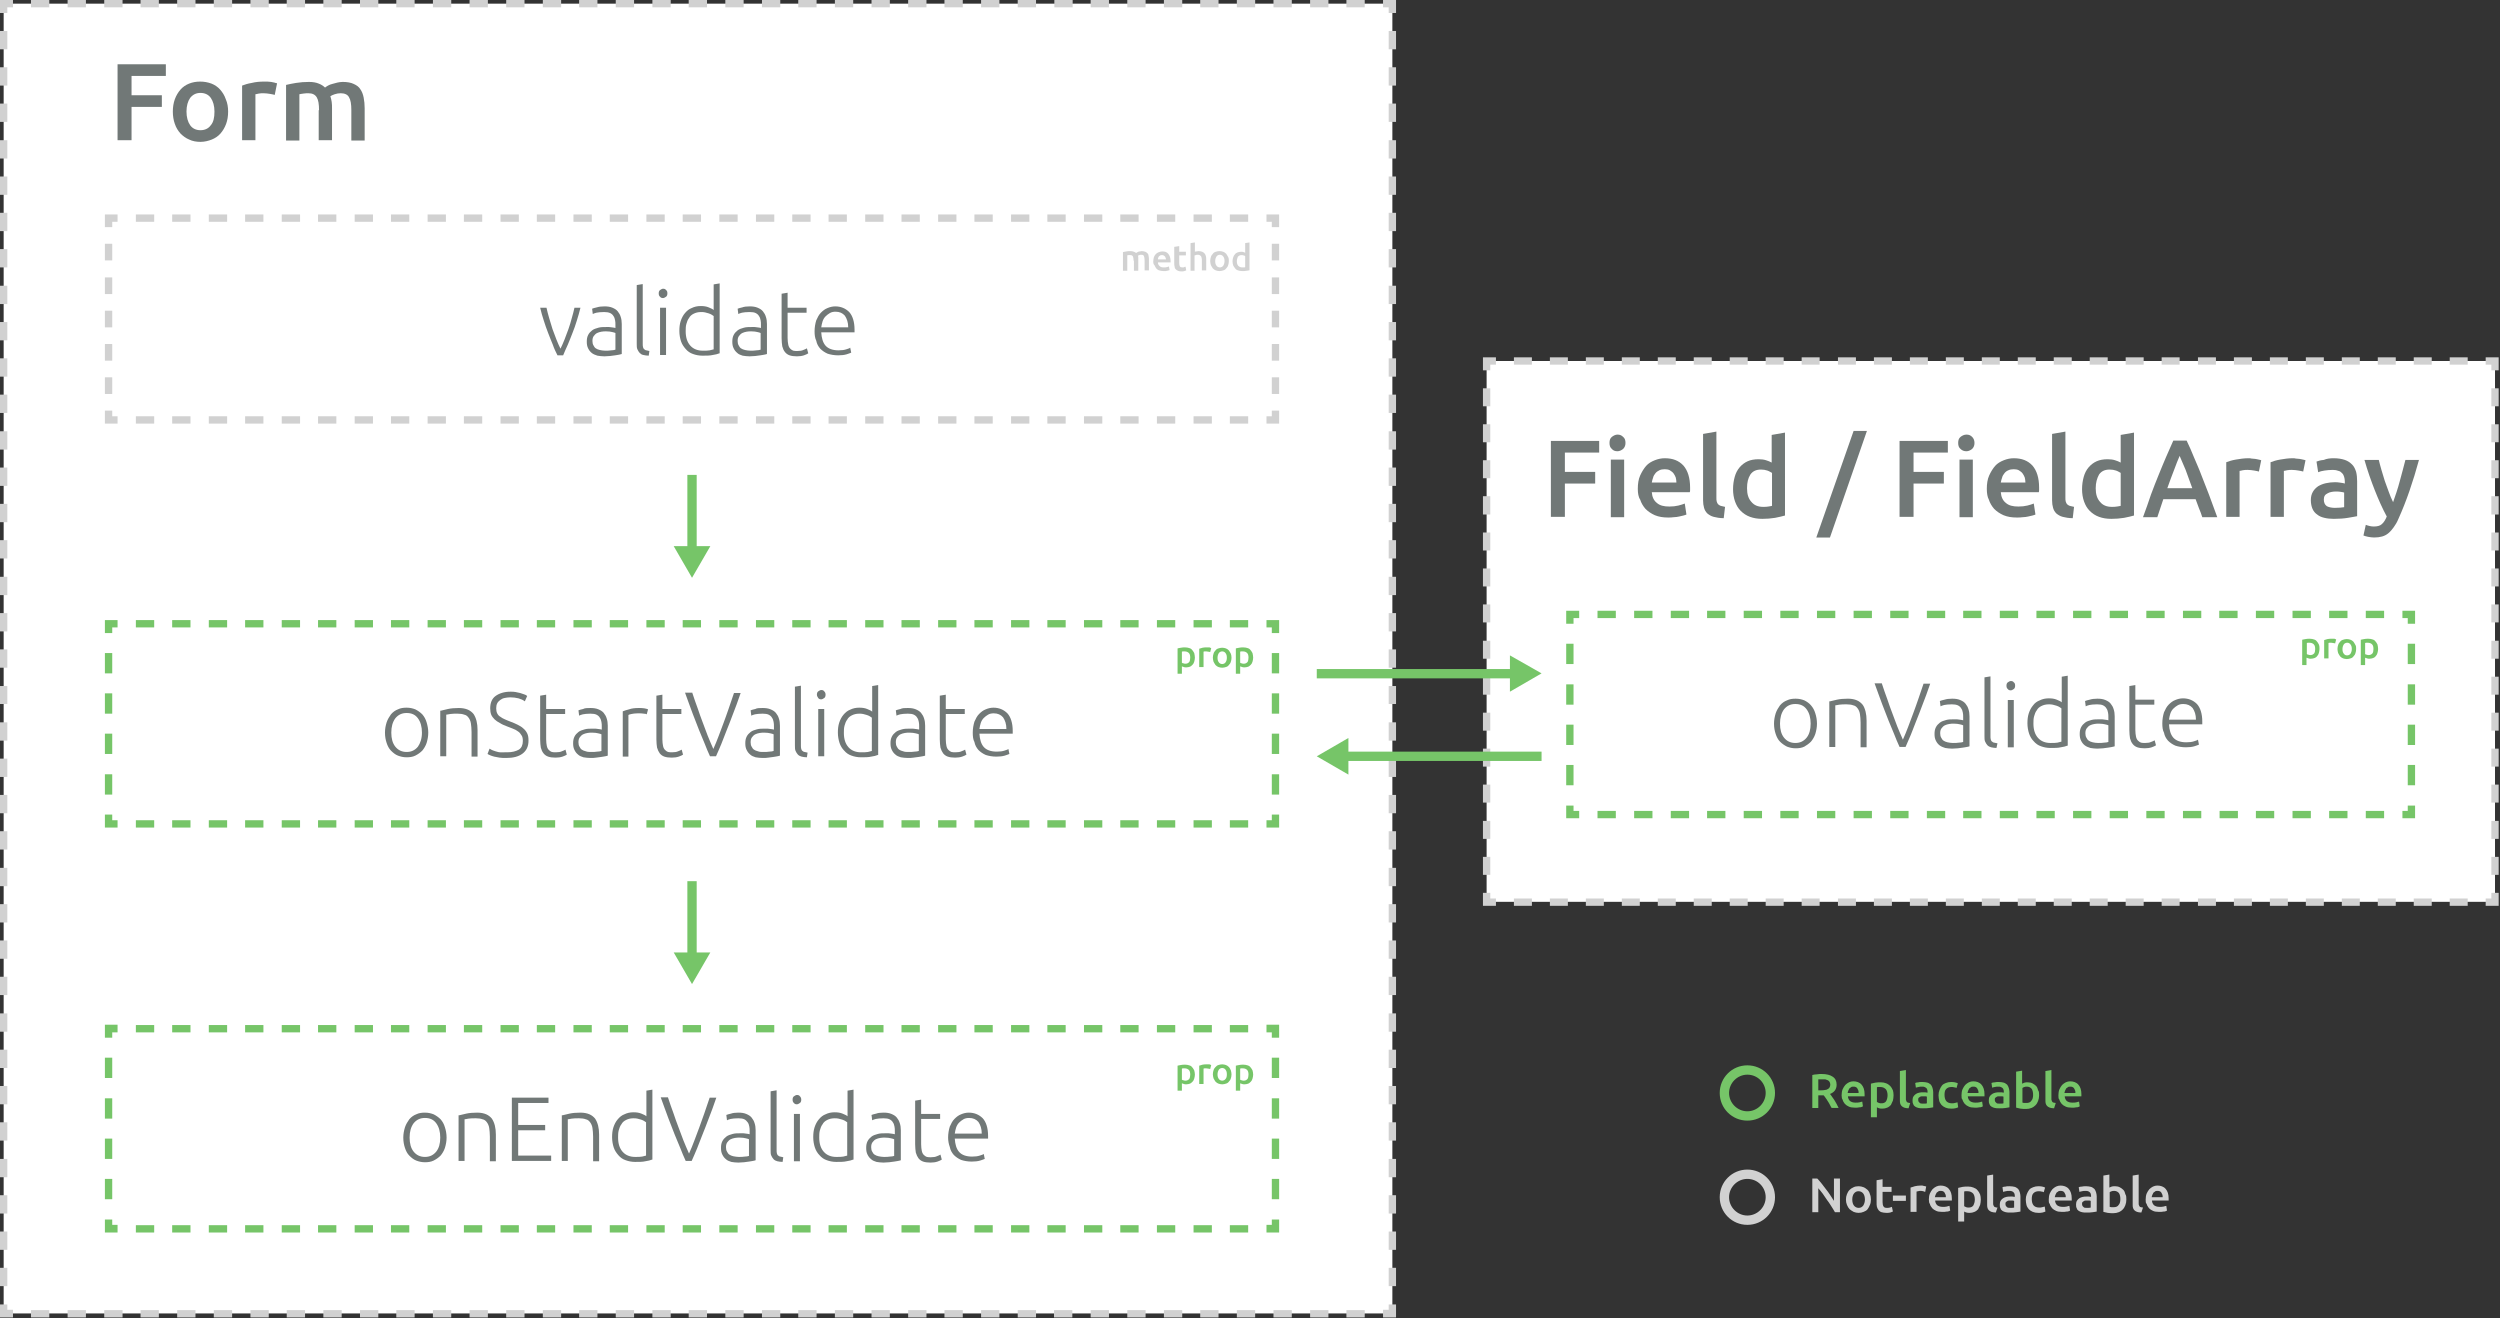 <?xml version="1.0" encoding="utf-8"?>
<!-- Generator: Adobe Illustrator 18.0.0, SVG Export Plug-In . SVG Version: 6.00 Build 0)  -->
<!DOCTYPE svg PUBLIC "-//W3C//DTD SVG 1.1//EN" "http://www.w3.org/Graphics/SVG/1.1/DTD/svg11.dtd">
<svg version="1.1" id="Layer_1" xmlns="http://www.w3.org/2000/svg" xmlns:xlink="http://www.w3.org/1999/xlink" x="0px" y="0px"
	 width="750.7px" height="395.8px" viewBox="0 0 750.7 395.8" enable-background="new 0 0 750.7 395.8" xml:space="preserve">
<rect x="0" y="0" width="750.7" height="395.8" fill="#333333" stroke="none"/>
<g>
	<g>
		<rect x="446.4" y="108.4" fill="#FFFFFF" width="302.8" height="162.4"/>
	</g>
	<g>
		<g>
			<polygon fill="#D1D1D1" points="750.3,272 746.4,272 746.4,269.8 748.1,269.8 748.1,268.1 750.3,268.1 			"/>
		</g>
		<g>
			<path fill="#D1D1D1" d="M741,272h-5.4v-2.2h5.4V272z M730.2,272h-5.4v-2.2h5.4V272z M719.4,272H714v-2.2h5.4V272z M708.6,272
				h-5.4v-2.2h5.4V272z M697.8,272h-5.4v-2.2h5.4V272z M687,272h-5.4v-2.2h5.4V272z M676.2,272h-5.4v-2.2h5.4V272z M665.4,272H660
				v-2.2h5.4V272z M654.5,272h-5.4v-2.2h5.4V272z M643.7,272h-5.4v-2.2h5.4V272z M632.9,272h-5.4v-2.2h5.4V272z M622.1,272h-5.4
				v-2.2h5.4V272z M611.3,272h-5.4v-2.2h5.4V272z M600.5,272h-5.4v-2.2h5.4V272z M589.7,272h-5.4v-2.2h5.4V272z M578.9,272h-5.4
				v-2.2h5.4V272z M568.1,272h-5.4v-2.2h5.4V272z M557.3,272h-5.4v-2.2h5.4V272z M546.4,272H541v-2.2h5.4V272z M535.6,272h-5.4v-2.2
				h5.4V272z M524.8,272h-5.4v-2.2h5.4V272z M514,272h-5.4v-2.2h5.4V272z M503.2,272h-5.4v-2.2h5.4V272z M492.4,272H487v-2.2h5.4
				V272z M481.6,272h-5.4v-2.2h5.4V272z M470.8,272h-5.4v-2.2h5.4V272z M460,272h-5.4v-2.2h5.4V272z"/>
		</g>
		<g>
			<polygon fill="#D1D1D1" points="449.2,272 445.3,272 445.3,268.1 447.5,268.1 447.5,269.8 449.2,269.8 			"/>
		</g>
		<g>
			<path fill="#D1D1D1" d="M447.5,262.7h-2.2v-5.4h2.2V262.7z M447.5,251.9h-2.2v-5.4h2.2V251.9z M447.5,241h-2.2v-5.4h2.2V241z
				 M447.5,230.2h-2.2v-5.4h2.2V230.2z M447.5,219.4h-2.2V214h2.2V219.4z M447.5,208.6h-2.2v-5.4h2.2V208.6z M447.5,197.8h-2.2v-5.4
				h2.2V197.8z M447.5,186.9h-2.2v-5.4h2.2V186.9z M447.5,176.1h-2.2v-5.4h2.2V176.1z M447.5,165.3h-2.2v-5.4h2.2V165.3z
				 M447.5,154.5h-2.2V149h2.2V154.5z M447.5,143.6h-2.2v-5.4h2.2V143.6z M447.5,132.8h-2.2v-5.4h2.2V132.8z M447.5,122h-2.2v-5.4
				h2.2V122z"/>
		</g>
		<g>
			<polygon fill="#D1D1D1" points="447.5,111.2 445.3,111.2 445.3,107.3 449.2,107.3 449.2,109.5 447.5,109.5 			"/>
		</g>
		<g>
			<path fill="#D1D1D1" d="M741,109.5h-5.4v-2.2h5.4V109.5z M730.2,109.5h-5.4v-2.2h5.4V109.5z M719.4,109.5H714v-2.2h5.4V109.5z
				 M708.6,109.5h-5.4v-2.2h5.4V109.5z M697.8,109.5h-5.4v-2.2h5.4V109.5z M687,109.5h-5.4v-2.2h5.4V109.5z M676.2,109.5h-5.4v-2.2
				h5.4V109.5z M665.4,109.5h-5.4v-2.2h5.4V109.5z M654.5,109.5h-5.4v-2.2h5.4V109.5z M643.7,109.5h-5.4v-2.2h5.4V109.5z
				 M632.9,109.5h-5.4v-2.2h5.4V109.5z M622.1,109.5h-5.4v-2.2h5.4V109.5z M611.3,109.5h-5.4v-2.2h5.4V109.5z M600.5,109.5h-5.4
				v-2.2h5.4V109.5z M589.7,109.5h-5.4v-2.2h5.4V109.5z M578.9,109.5h-5.4v-2.2h5.4V109.5z M568.1,109.5h-5.4v-2.2h5.4V109.5z
				 M557.3,109.5h-5.4v-2.2h5.4V109.5z M546.4,109.5H541v-2.2h5.4V109.5z M535.6,109.5h-5.4v-2.2h5.4V109.5z M524.8,109.5h-5.4v-2.2
				h5.4V109.5z M514,109.5h-5.4v-2.2h5.4V109.5z M503.2,109.5h-5.4v-2.2h5.4V109.5z M492.4,109.5H487v-2.2h5.4V109.5z M481.6,109.5
				h-5.4v-2.2h5.4V109.5z M470.8,109.5h-5.4v-2.2h5.4V109.5z M460,109.5h-5.4v-2.2h5.4V109.5z"/>
		</g>
		<g>
			<polygon fill="#D1D1D1" points="750.3,111.2 748.1,111.2 748.1,109.5 746.4,109.5 746.4,107.3 750.3,107.3 			"/>
		</g>
		<g>
			<path fill="#D1D1D1" d="M750.3,262.7h-2.2v-5.4h2.2V262.7z M750.3,251.9h-2.2v-5.4h2.2V251.9z M750.3,241h-2.2v-5.4h2.2V241z
				 M750.3,230.2h-2.2v-5.4h2.2V230.2z M750.3,219.4h-2.2V214h2.2V219.4z M750.3,208.6h-2.2v-5.4h2.2V208.6z M750.3,197.8h-2.2v-5.4
				h2.2V197.8z M750.3,186.9h-2.2v-5.4h2.2V186.9z M750.3,176.1h-2.2v-5.4h2.2V176.1z M750.3,165.3h-2.2v-5.4h2.2V165.3z
				 M750.3,154.5h-2.2V149h2.2V154.5z M750.3,143.6h-2.2v-5.4h2.2V143.6z M750.3,132.8h-2.2v-5.4h2.2V132.8z M750.3,122h-2.2v-5.4
				h2.2V122z"/>
		</g>
	</g>
</g>
<g>
	<g>
		<rect x="1.1" y="1.1" fill="#FFFFFF" width="417" height="393.3"/>
	</g>
	<g>
		<g>
			<polygon fill="#D1D1D1" points="419.2,395.6 415.3,395.6 415.3,393.3 417,393.3 417,391.7 419.2,391.7 			"/>
		</g>
		<g>
			<path fill="#D1D1D1" d="M409.8,395.6h-5.5v-2.2h5.5V395.6z M398.9,395.6h-5.5v-2.2h5.5V395.6z M387.9,395.6h-5.5v-2.2h5.5V395.6z
				 M376.9,395.6h-5.5v-2.2h5.5V395.6z M365.9,395.6h-5.5v-2.2h5.5V395.6z M355,395.6h-5.5v-2.2h5.5V395.6z M344,395.6h-5.5v-2.2
				h5.5V395.6z M333,395.6h-5.5v-2.2h5.5V395.6z M322,395.6h-5.5v-2.2h5.5V395.6z M311.1,395.6h-5.5v-2.2h5.5V395.6z M300.1,395.6
				h-5.5v-2.2h5.5V395.6z M289.1,395.6h-5.5v-2.2h5.5V395.6z M278.2,395.6h-5.5v-2.2h5.5V395.6z M267.2,395.6h-5.5v-2.2h5.5V395.6z
				 M256.2,395.6h-5.5v-2.2h5.5V395.6z M245.2,395.6h-5.5v-2.2h5.5V395.6z M234.3,395.6h-5.5v-2.2h5.5V395.6z M223.3,395.6h-5.5
				v-2.2h5.5V395.6z M212.3,395.6h-5.5v-2.2h5.5V395.6z M201.4,395.6h-5.5v-2.2h5.5V395.6z M190.4,395.6h-5.5v-2.2h5.5V395.6z
				 M179.4,395.6h-5.5v-2.2h5.5V395.6z M168.4,395.6H163v-2.2h5.5V395.6z M157.5,395.6H152v-2.2h5.5V395.6z M146.5,395.6H141v-2.2
				h5.5V395.6z M135.5,395.6H130v-2.2h5.5V395.6z M124.5,395.6h-5.5v-2.2h5.5V395.6z M113.6,395.6h-5.5v-2.2h5.5V395.6z
				 M102.6,395.6h-5.5v-2.2h5.5V395.6z M91.6,395.6h-5.5v-2.2h5.5V395.6z M80.7,395.6h-5.5v-2.2h5.5V395.6z M69.7,395.6h-5.5v-2.2
				h5.5V395.6z M58.7,395.6h-5.5v-2.2h5.5V395.6z M47.7,395.6h-5.5v-2.2h5.5V395.6z M36.8,395.6h-5.5v-2.2h5.5V395.6z M25.8,395.6
				h-5.5v-2.2h5.5V395.6z M14.8,395.6H9.3v-2.2h5.5V395.6z"/>
		</g>
		<g>
			<polygon fill="#D1D1D1" points="3.9,395.6 0,395.6 0,391.7 2.2,391.7 2.2,393.3 3.9,393.3 			"/>
		</g>
		<g>
			<path fill="#D1D1D1" d="M2.2,386.2H0v-5.5h2.2V386.2z M2.2,375.3H0v-5.5h2.2V375.3z M2.2,364.4H0v-5.5h2.2V364.4z M2.2,353.5H0
				V348h2.2V353.5z M2.2,342.5H0v-5.5h2.2V342.5z M2.2,331.6H0v-5.5h2.2V331.6z M2.2,320.7H0v-5.5h2.2V320.7z M2.2,309.8H0v-5.5h2.2
				V309.8z M2.2,298.8H0v-5.5h2.2V298.8z M2.2,287.9H0v-5.5h2.2V287.9z M2.2,277H0v-5.5h2.2V277z M2.2,266.1H0v-5.5h2.2V266.1z
				 M2.2,255.1H0v-5.5h2.2V255.1z M2.2,244.2H0v-5.5h2.2V244.2z M2.2,233.3H0v-5.5h2.2V233.3z M2.2,222.4H0v-5.5h2.2V222.4z
				 M2.2,211.4H0V206h2.2V211.4z M2.2,200.5H0V195h2.2V200.5z M2.2,189.6H0v-5.5h2.2V189.6z M2.2,178.7H0v-5.5h2.2V178.7z
				 M2.2,167.7H0v-5.5h2.2V167.7z M2.2,156.8H0v-5.5h2.2V156.8z M2.2,145.9H0v-5.5h2.2V145.9z M2.2,135H0v-5.5h2.2V135z M2.2,124H0
				v-5.5h2.2V124z M2.2,113.1H0v-5.5h2.2V113.1z M2.2,102.2H0v-5.5h2.2V102.2z M2.2,91.3H0v-5.5h2.2V91.3z M2.2,80.3H0v-5.5h2.2
				V80.3z M2.2,69.4H0v-5.5h2.2V69.4z M2.2,58.5H0V53h2.2V58.5z M2.2,47.6H0v-5.5h2.2V47.6z M2.2,36.6H0v-5.5h2.2V36.6z M2.2,25.7H0
				v-5.5h2.2V25.7z M2.2,14.8H0V9.3h2.2V14.8z"/>
		</g>
		<g>
			<polygon fill="#D1D1D1" points="2.2,3.9 0,3.9 0,0 3.9,0 3.9,2.2 2.2,2.2 			"/>
		</g>
		<g>
			<path fill="#D1D1D1" d="M409.8,2.2h-5.5V0h5.5V2.2z M398.9,2.2h-5.5V0h5.5V2.2z M387.9,2.2h-5.5V0h5.5V2.2z M376.9,2.2h-5.5V0
				h5.5V2.2z M365.9,2.2h-5.5V0h5.5V2.2z M355,2.2h-5.5V0h5.5V2.2z M344,2.2h-5.5V0h5.5V2.2z M333,2.2h-5.5V0h5.5V2.2z M322.1,2.2
				h-5.5V0h5.5V2.2z M311.1,2.2h-5.5V0h5.5V2.2z M300.1,2.2h-5.5V0h5.5V2.2z M289.1,2.2h-5.5V0h5.5V2.2z M278.2,2.2h-5.5V0h5.5V2.2z
				 M267.2,2.2h-5.5V0h5.5V2.2z M256.2,2.2h-5.5V0h5.5V2.2z M245.2,2.2h-5.5V0h5.5V2.2z M234.3,2.2h-5.5V0h5.5V2.2z M223.3,2.2h-5.5
				V0h5.5V2.2z M212.3,2.2h-5.5V0h5.5V2.2z M201.4,2.2h-5.5V0h5.5V2.2z M190.4,2.2h-5.5V0h5.5V2.2z M179.4,2.2h-5.5V0h5.5V2.2z
				 M168.4,2.2H163V0h5.5V2.2z M157.5,2.2H152V0h5.5V2.2z M146.5,2.2H141V0h5.5V2.2z M135.5,2.2H130V0h5.5V2.2z M124.5,2.2h-5.5V0
				h5.5V2.2z M113.6,2.2h-5.5V0h5.5V2.2z M102.6,2.2h-5.5V0h5.5V2.2z M91.6,2.2h-5.5V0h5.5V2.2z M80.7,2.2h-5.5V0h5.5V2.2z
				 M69.7,2.2h-5.5V0h5.5V2.2z M58.7,2.2h-5.5V0h5.5V2.2z M47.7,2.2h-5.5V0h5.5V2.2z M36.8,2.2h-5.5V0h5.5V2.2z M25.8,2.2h-5.5V0
				h5.5V2.2z M14.8,2.2H9.3V0h5.5V2.2z"/>
		</g>
		<g>
			<polygon fill="#D1D1D1" points="419.2,3.9 417,3.9 417,2.2 415.3,2.2 415.3,0 419.2,0 			"/>
		</g>
		<g>
			<path fill="#D1D1D1" d="M419.2,386.2H417v-5.5h2.2V386.2z M419.2,375.3H417v-5.5h2.2V375.3z M419.2,364.4H417v-5.5h2.2V364.4z
				 M419.2,353.5H417V348h2.2V353.5z M419.2,342.5H417v-5.5h2.2V342.5z M419.2,331.6H417v-5.5h2.2V331.6z M419.2,320.7H417v-5.5h2.2
				V320.7z M419.2,309.8H417v-5.5h2.2V309.8z M419.2,298.8H417v-5.5h2.2V298.8z M419.2,287.9H417v-5.5h2.2V287.9z M419.2,277H417
				v-5.5h2.2V277z M419.2,266.1H417v-5.5h2.2V266.1z M419.2,255.1H417v-5.5h2.2V255.1z M419.2,244.2H417v-5.5h2.2V244.2z
				 M419.2,233.3H417v-5.5h2.2V233.3z M419.2,222.4H417v-5.5h2.2V222.4z M419.2,211.4H417V206h2.2V211.4z M419.2,200.5H417V195h2.2
				V200.5z M419.2,189.6H417v-5.5h2.2V189.6z M419.2,178.7H417v-5.5h2.2V178.7z M419.2,167.7H417v-5.5h2.2V167.7z M419.2,156.8H417
				v-5.5h2.2V156.8z M419.2,145.9H417v-5.5h2.2V145.9z M419.2,135H417v-5.5h2.2V135z M419.2,124H417v-5.5h2.2V124z M419.2,113.1H417
				v-5.5h2.2V113.1z M419.2,102.2H417v-5.5h2.2V102.2z M419.2,91.3H417v-5.5h2.2V91.3z M419.2,80.3H417v-5.5h2.2V80.3z M419.2,69.4
				H417v-5.5h2.2V69.4z M419.2,58.5H417V53h2.2V58.5z M419.2,47.6H417v-5.5h2.2V47.6z M419.2,36.6H417v-5.5h2.2V36.6z M419.2,25.7
				H417v-5.5h2.2V25.7z M419.2,14.8H417V9.3h2.2V14.8z"/>
		</g>
	</g>
</g>
<g>
	<g>
		<rect x="32.6" y="65.5" fill="#FFFFFF" width="350.5" height="60.6"/>
	</g>
	<g>
		<g>
			<polygon fill="#D1D1D1" points="384.1,127.2 380.3,127.2 380.3,125 381.9,125 381.9,123.3 384.1,123.3 			"/>
		</g>
		<g>
			<path fill="#D1D1D1" d="M374.8,127.2h-5.5V125h5.5V127.2z M363.9,127.2h-5.5V125h5.5V127.2z M352.9,127.2h-5.5V125h5.5V127.2z
				 M341.9,127.2h-5.5V125h5.5V127.2z M331,127.2h-5.5V125h5.5V127.2z M320,127.2h-5.5V125h5.5V127.2z M309.1,127.2h-5.5V125h5.5
				V127.2z M298.1,127.2h-5.5V125h5.5V127.2z M287.2,127.2h-5.5V125h5.5V127.2z M276.2,127.2h-5.5V125h5.5V127.2z M265.3,127.2h-5.5
				V125h5.5V127.2z M254.3,127.2h-5.5V125h5.5V127.2z M243.4,127.2h-5.5V125h5.5V127.2z M232.4,127.2H227V125h5.5V127.2z
				 M221.5,127.2H216V125h5.5V127.2z M210.5,127.2h-5.5V125h5.5V127.2z M199.6,127.2h-5.5V125h5.5V127.2z M188.6,127.2h-5.5V125h5.5
				V127.2z M177.7,127.2h-5.5V125h5.5V127.2z M166.7,127.2h-5.5V125h5.5V127.2z M155.8,127.2h-5.5V125h5.5V127.2z M144.8,127.2h-5.5
				V125h5.5V127.2z M133.9,127.2h-5.5V125h5.5V127.2z M122.9,127.2h-5.5V125h5.5V127.2z M112,127.2h-5.5V125h5.5V127.2z M101,127.2
				h-5.5V125h5.5V127.2z M90.1,127.2h-5.5V125h5.5V127.2z M79.1,127.2h-5.5V125h5.5V127.2z M68.2,127.2h-5.5V125h5.5V127.2z
				 M57.2,127.2h-5.5V125h5.5V127.2z M46.3,127.2h-5.5V125h5.5V127.2z"/>
		</g>
		<g>
			<polygon fill="#D1D1D1" points="35.3,127.2 31.5,127.2 31.5,123.3 33.7,123.3 33.7,125 35.3,125 			"/>
		</g>
		<g>
			<path fill="#D1D1D1" d="M33.7,118.3h-2.2v-5h2.2V118.3z M33.7,108.3h-2.2v-5h2.2V108.3z M33.7,98.3h-2.2v-5h2.2V98.3z M33.7,88.3
				h-2.2v-5h2.2V88.3z M33.7,78.2h-2.2v-5h2.2V78.2z"/>
		</g>
		<g>
			<polygon fill="#D1D1D1" points="33.7,68.2 31.5,68.2 31.5,64.4 35.3,64.4 35.3,66.6 33.7,66.6 			"/>
		</g>
		<g>
			<path fill="#D1D1D1" d="M374.8,66.6h-5.5v-2.2h5.5V66.6z M363.9,66.6h-5.5v-2.2h5.5V66.6z M352.9,66.6h-5.5v-2.2h5.5V66.6z
				 M341.9,66.6h-5.5v-2.2h5.5V66.6z M331,66.6h-5.5v-2.2h5.5V66.6z M320,66.6h-5.5v-2.2h5.5V66.6z M309.1,66.6h-5.5v-2.2h5.5V66.6z
				 M298.1,66.6h-5.5v-2.2h5.5V66.6z M287.2,66.6h-5.5v-2.2h5.5V66.6z M276.2,66.6h-5.5v-2.2h5.5V66.6z M265.3,66.6h-5.5v-2.2h5.5
				V66.6z M254.3,66.6h-5.5v-2.2h5.5V66.6z M243.4,66.6h-5.5v-2.2h5.5V66.6z M232.4,66.6H227v-2.2h5.5V66.6z M221.5,66.6H216v-2.2
				h5.5V66.6z M210.5,66.6h-5.5v-2.2h5.5V66.6z M199.6,66.6h-5.5v-2.2h5.5V66.6z M188.6,66.6h-5.5v-2.2h5.5V66.6z M177.7,66.6h-5.5
				v-2.2h5.5V66.6z M166.7,66.6h-5.5v-2.2h5.5V66.6z M155.8,66.6h-5.5v-2.2h5.5V66.6z M144.8,66.6h-5.5v-2.2h5.5V66.6z M133.9,66.6
				h-5.5v-2.2h5.5V66.6z M122.9,66.6h-5.5v-2.2h5.5V66.6z M112,66.6h-5.5v-2.2h5.5V66.6z M101,66.6h-5.5v-2.2h5.5V66.6z M90.1,66.6
				h-5.5v-2.2h5.5V66.6z M79.1,66.6h-5.5v-2.2h5.5V66.6z M68.2,66.6h-5.5v-2.2h5.5V66.6z M57.2,66.6h-5.5v-2.2h5.5V66.6z M46.3,66.6
				h-5.5v-2.2h5.5V66.6z"/>
		</g>
		<g>
			<polygon fill="#D1D1D1" points="384.1,68.2 381.9,68.2 381.9,66.6 380.3,66.6 380.3,64.4 384.1,64.4 			"/>
		</g>
		<g>
			<path fill="#D1D1D1" d="M384.1,118.3h-2.2v-5h2.2V118.3z M384.1,108.3h-2.2v-5h2.2V108.3z M384.1,98.3h-2.2v-5h2.2V98.3z
				 M384.1,88.3h-2.2v-5h2.2V88.3z M384.1,78.2h-2.2v-5h2.2V78.2z"/>
		</g>
	</g>
</g>
<g>
	<path fill="#717877" d="M168.3,104.7c0.4-0.8,0.8-1.7,1.2-2.7c0.4-1,0.8-2.1,1.2-3.2c0.4-1.1,0.7-2.2,1-3.3
		c0.3-1.1,0.6-2.1,0.8-3.1h1.8c-0.3,1.3-0.7,2.6-1.1,3.9c-0.4,1.3-0.8,2.5-1.3,3.7c-0.5,1.2-0.9,2.4-1.4,3.5c-0.5,1.1-1,2.2-1.4,3.2
		h-1.7c-0.5-1-1-2-1.4-3.2c-0.5-1.1-0.9-2.3-1.4-3.5c-0.5-1.2-0.9-2.5-1.3-3.7s-0.8-2.6-1.1-3.9h1.9c0.2,1,0.5,2,0.8,3.1
		c0.3,1.1,0.7,2.2,1,3.3c0.4,1.1,0.8,2.1,1.2,3.2C167.5,103,167.9,103.9,168.3,104.7z"/>
	<path fill="#717877" d="M181.5,92c0.9,0,1.7,0.1,2.4,0.4c0.7,0.3,1.2,0.6,1.6,1.1c0.4,0.5,0.7,1,0.9,1.7c0.2,0.6,0.3,1.3,0.3,2.1v9
		c-0.2,0.1-0.5,0.1-0.8,0.2c-0.3,0.1-0.8,0.1-1.2,0.2c-0.5,0.1-1,0.1-1.5,0.2c-0.6,0-1.1,0.1-1.7,0.1c-0.8,0-1.4-0.1-2.1-0.2
		c-0.6-0.2-1.2-0.4-1.7-0.8c-0.5-0.4-0.8-0.8-1.1-1.4c-0.3-0.6-0.4-1.2-0.4-2c0-0.8,0.1-1.4,0.4-2c0.3-0.6,0.7-1,1.2-1.4
		c0.5-0.4,1.2-0.6,1.9-0.8c0.7-0.2,1.5-0.2,2.4-0.2c0.3,0,0.5,0,0.8,0c0.3,0,0.6,0.1,0.8,0.1c0.3,0,0.5,0.1,0.7,0.1
		c0.2,0,0.3,0.1,0.4,0.1v-0.9c0-0.5,0-1-0.1-1.4c-0.1-0.5-0.2-0.9-0.5-1.3c-0.2-0.4-0.6-0.7-1-0.9c-0.5-0.2-1-0.3-1.8-0.3
		c-1,0-1.8,0.1-2.3,0.2c-0.5,0.1-0.9,0.3-1.1,0.4l-0.2-1.6c0.3-0.1,0.8-0.3,1.4-0.4C179.8,92.1,180.6,92,181.5,92z M181.7,105.3
		c0.7,0,1.3,0,1.8-0.1c0.5,0,1-0.1,1.3-0.2v-5c-0.2-0.1-0.5-0.2-1-0.3c-0.4-0.1-1-0.2-1.8-0.2c-0.4,0-0.9,0-1.4,0.1
		c-0.5,0.1-0.9,0.2-1.3,0.4c-0.4,0.2-0.7,0.5-1,0.9c-0.3,0.4-0.4,0.9-0.4,1.5c0,0.5,0.1,1,0.3,1.3c0.2,0.4,0.4,0.7,0.7,0.9
		c0.3,0.2,0.7,0.4,1.2,0.5C180.6,105.2,181.1,105.3,181.7,105.3z"/>
	<path fill="#717877" d="M194.8,106.8c-0.6,0-1.1-0.1-1.6-0.2c-0.5-0.1-0.8-0.3-1.1-0.6c-0.3-0.3-0.5-0.7-0.7-1.1
		c-0.2-0.4-0.2-1-0.2-1.7V85.6l1.8-0.3v17.9c0,0.4,0,0.8,0.1,1.1c0.1,0.3,0.2,0.5,0.4,0.6c0.2,0.2,0.4,0.3,0.6,0.3
		c0.3,0.1,0.6,0.1,0.9,0.2L194.8,106.8z"/>
	<path fill="#717877" d="M200.4,88.1c0,0.4-0.1,0.8-0.4,1c-0.3,0.2-0.6,0.4-0.9,0.4c-0.4,0-0.7-0.1-0.9-0.4c-0.3-0.2-0.4-0.6-0.4-1
		c0-0.4,0.1-0.8,0.4-1c0.3-0.2,0.6-0.4,0.9-0.4c0.4,0,0.7,0.1,0.9,0.4C200.3,87.3,200.4,87.6,200.4,88.1z M200,106.6h-1.8V92.4h1.8
		V106.6z"/>
	<path fill="#717877" d="M216,106.1c-0.5,0.2-1.2,0.4-2,0.5c-0.8,0.2-1.9,0.2-3.1,0.2c-1,0-2-0.2-2.8-0.5c-0.9-0.3-1.6-0.8-2.2-1.5
		s-1.1-1.4-1.4-2.3c-0.3-0.9-0.5-2-0.5-3.1c0-1.1,0.1-2.1,0.4-3c0.3-0.9,0.7-1.7,1.3-2.4c0.6-0.7,1.2-1.2,2-1.5
		c0.8-0.4,1.7-0.6,2.7-0.6c0.9,0,1.7,0.1,2.4,0.4c0.7,0.3,1.2,0.5,1.5,0.8v-7.7l1.8-0.3V106.1z M214.3,94.9
		c-0.2-0.1-0.4-0.3-0.6-0.4c-0.2-0.1-0.5-0.3-0.9-0.4s-0.7-0.2-1.1-0.3c-0.4-0.1-0.8-0.1-1.2-0.1c-0.9,0-1.6,0.2-2.2,0.5
		c-0.6,0.3-1.1,0.7-1.4,1.3c-0.4,0.5-0.6,1.1-0.8,1.8c-0.2,0.7-0.2,1.5-0.2,2.2c0,1.9,0.5,3.3,1.4,4.3c0.9,1,2.2,1.5,3.7,1.5
		c0.9,0,1.6,0,2.1-0.1c0.5-0.1,0.9-0.2,1.2-0.3V94.9z"/>
	<path fill="#717877" d="M225.1,92c0.9,0,1.7,0.1,2.4,0.4c0.7,0.3,1.2,0.6,1.6,1.1c0.4,0.5,0.7,1,0.9,1.7c0.2,0.6,0.3,1.3,0.3,2.1v9
		c-0.2,0.1-0.4,0.1-0.8,0.2c-0.3,0.1-0.8,0.1-1.2,0.2c-0.5,0.1-1,0.1-1.5,0.2c-0.6,0-1.1,0.1-1.7,0.1c-0.8,0-1.4-0.1-2.1-0.2
		c-0.6-0.2-1.2-0.4-1.6-0.8c-0.5-0.4-0.8-0.8-1.1-1.4c-0.3-0.6-0.4-1.2-0.4-2c0-0.8,0.1-1.4,0.4-2c0.3-0.6,0.7-1,1.2-1.4
		c0.5-0.4,1.2-0.6,1.9-0.8c0.7-0.2,1.5-0.2,2.4-0.2c0.3,0,0.5,0,0.8,0c0.3,0,0.6,0.1,0.8,0.1c0.3,0,0.5,0.1,0.7,0.1
		c0.2,0,0.3,0.1,0.4,0.1v-0.9c0-0.5,0-1-0.1-1.4c-0.1-0.5-0.2-0.9-0.5-1.3c-0.2-0.4-0.6-0.7-1-0.9c-0.4-0.2-1-0.3-1.8-0.3
		c-1,0-1.8,0.1-2.3,0.2c-0.5,0.1-0.9,0.3-1.1,0.4l-0.2-1.6c0.3-0.1,0.8-0.3,1.4-0.4C223.4,92.1,224.2,92,225.1,92z M225.3,105.3
		c0.7,0,1.3,0,1.8-0.1c0.5,0,1-0.1,1.3-0.2v-5c-0.2-0.1-0.5-0.2-1-0.3c-0.4-0.1-1-0.2-1.8-0.2c-0.4,0-0.9,0-1.4,0.1
		c-0.5,0.1-0.9,0.2-1.3,0.4c-0.4,0.2-0.7,0.5-1,0.9c-0.3,0.4-0.4,0.9-0.4,1.5c0,0.5,0.1,1,0.3,1.3c0.2,0.4,0.4,0.7,0.7,0.9
		c0.3,0.2,0.7,0.4,1.2,0.5C224.2,105.2,224.7,105.3,225.3,105.3z"/>
	<path fill="#717877" d="M236.5,92.4h5.7v1.5h-5.7v7.6c0,0.8,0.1,1.5,0.2,2c0.1,0.5,0.3,0.9,0.6,1.2c0.3,0.3,0.6,0.5,0.9,0.6
		c0.4,0.1,0.8,0.1,1.2,0.1c0.8,0,1.4-0.1,1.8-0.3c0.5-0.2,0.8-0.3,1.1-0.5l0.4,1.5c-0.3,0.2-0.7,0.4-1.3,0.6
		c-0.6,0.2-1.3,0.3-2.1,0.3c-0.9,0-1.6-0.1-2.2-0.3c-0.6-0.2-1.1-0.6-1.4-1c-0.4-0.5-0.6-1-0.8-1.7c-0.1-0.7-0.2-1.5-0.2-2.5V88.2
		l1.8-0.3V92.4z"/>
	<path fill="#717877" d="M244.6,99.5c0-1.2,0.2-2.3,0.5-3.3c0.4-0.9,0.8-1.7,1.4-2.3s1.2-1.1,2-1.4c0.7-0.3,1.5-0.5,2.3-0.5
		c1.7,0,3.1,0.6,4.2,1.7c1,1.1,1.6,2.9,1.6,5.3c0,0.1,0,0.3,0,0.4c0,0.1,0,0.3,0,0.4h-10c0.1,1.7,0.5,3.1,1.3,4
		c0.8,0.9,2.1,1.4,3.9,1.4c1,0,1.7-0.1,2.3-0.3c0.6-0.2,1-0.3,1.2-0.5l0.3,1.5c-0.3,0.1-0.7,0.3-1.4,0.5c-0.7,0.2-1.5,0.3-2.5,0.3
		c-1.2,0-2.3-0.2-3.2-0.5c-0.9-0.4-1.6-0.9-2.2-1.5c-0.6-0.7-1-1.4-1.2-2.4C244.7,101.5,244.6,100.5,244.6,99.5z M254.7,98.3
		c0-1.5-0.4-2.6-1-3.5c-0.7-0.8-1.6-1.2-2.8-1.2c-0.6,0-1.2,0.1-1.7,0.4c-0.5,0.3-0.9,0.6-1.3,1c-0.4,0.4-0.7,0.9-0.9,1.5
		c-0.2,0.6-0.3,1.2-0.4,1.8H254.7z"/>
</g>
<g>
	<g>
		<rect x="32.6" y="187.3" fill="#FFFFFF" width="350.5" height="60.1"/>
	</g>
	<g>
		<g>
			<polygon fill="#76C568" points="384.1,190.1 381.9,190.1 381.9,188.4 380.3,188.4 380.3,186.2 384.1,186.2 			"/>
		</g>
		<g>
			<path fill="#76C568" d="M374.8,188.4h-5.5v-2.2h5.5V188.4z M363.9,188.4h-5.5v-2.2h5.5V188.4z M352.9,188.4h-5.5v-2.2h5.5V188.4z
				 M341.9,188.4h-5.5v-2.2h5.5V188.4z M331,188.4h-5.5v-2.2h5.5V188.4z M320,188.4h-5.5v-2.2h5.5V188.4z M309.1,188.4h-5.5v-2.2
				h5.5V188.4z M298.1,188.4h-5.5v-2.2h5.5V188.4z M287.2,188.4h-5.5v-2.2h5.5V188.4z M276.2,188.4h-5.5v-2.2h5.5V188.4z
				 M265.3,188.4h-5.5v-2.2h5.5V188.4z M254.3,188.4h-5.5v-2.2h5.5V188.4z M243.4,188.4h-5.5v-2.2h5.5V188.4z M232.4,188.4H227v-2.2
				h5.5V188.4z M221.5,188.4H216v-2.2h5.5V188.4z M210.5,188.4h-5.5v-2.2h5.5V188.4z M199.6,188.4h-5.5v-2.2h5.5V188.4z
				 M188.6,188.4h-5.5v-2.2h5.5V188.4z M177.7,188.4h-5.5v-2.2h5.5V188.4z M166.7,188.4h-5.5v-2.2h5.5V188.4z M155.8,188.4h-5.5
				v-2.2h5.5V188.4z M144.8,188.4h-5.5v-2.2h5.5V188.4z M133.9,188.4h-5.5v-2.2h5.5V188.4z M122.9,188.4h-5.5v-2.2h5.5V188.4z
				 M112,188.4h-5.5v-2.2h5.5V188.4z M101,188.4h-5.5v-2.2h5.5V188.4z M90.1,188.4h-5.5v-2.2h5.5V188.4z M79.1,188.4h-5.5v-2.2h5.5
				V188.4z M68.2,188.4h-5.5v-2.2h5.5V188.4z M57.2,188.4h-5.5v-2.2h5.5V188.4z M46.3,188.4h-5.5v-2.2h5.5V188.4z"/>
		</g>
		<g>
			<polygon fill="#76C568" points="33.7,190.1 31.5,190.1 31.5,186.2 35.3,186.2 35.3,188.4 33.7,188.4 			"/>
		</g>
		<g>
			<path fill="#76C568" d="M33.7,238.6h-2.2v-6.1h2.2V238.6z M33.7,226.4h-2.2v-6.1h2.2V226.4z M33.7,214.3h-2.2v-6.1h2.2V214.3z
				 M33.7,202.2h-2.2v-6.1h2.2V202.2z"/>
		</g>
		<g>
			<polygon fill="#76C568" points="35.3,248.5 31.5,248.5 31.5,244.6 33.7,244.6 33.7,246.3 35.3,246.3 			"/>
		</g>
		<g>
			<path fill="#76C568" d="M374.8,248.5h-5.5v-2.2h5.5V248.5z M363.9,248.5h-5.5v-2.2h5.5V248.5z M352.9,248.5h-5.5v-2.2h5.5V248.5z
				 M341.9,248.5h-5.5v-2.2h5.5V248.5z M331,248.5h-5.5v-2.2h5.5V248.5z M320,248.5h-5.5v-2.2h5.5V248.5z M309.1,248.5h-5.5v-2.2
				h5.5V248.5z M298.1,248.5h-5.5v-2.2h5.5V248.5z M287.2,248.5h-5.5v-2.2h5.5V248.5z M276.2,248.5h-5.5v-2.2h5.5V248.5z
				 M265.3,248.5h-5.5v-2.2h5.5V248.5z M254.3,248.5h-5.5v-2.2h5.5V248.5z M243.4,248.5h-5.5v-2.2h5.5V248.5z M232.4,248.5H227v-2.2
				h5.5V248.5z M221.5,248.5H216v-2.2h5.5V248.5z M210.5,248.5h-5.5v-2.2h5.5V248.5z M199.6,248.5h-5.5v-2.2h5.5V248.5z
				 M188.6,248.5h-5.5v-2.2h5.5V248.5z M177.7,248.5h-5.5v-2.2h5.5V248.5z M166.7,248.5h-5.5v-2.2h5.5V248.5z M155.8,248.5h-5.5
				v-2.2h5.5V248.5z M144.8,248.5h-5.5v-2.2h5.5V248.5z M133.9,248.5h-5.5v-2.2h5.5V248.5z M122.9,248.5h-5.5v-2.2h5.5V248.5z
				 M112,248.5h-5.5v-2.2h5.5V248.5z M101,248.5h-5.5v-2.2h5.5V248.5z M90.1,248.5h-5.5v-2.2h5.5V248.5z M79.1,248.5h-5.5v-2.2h5.5
				V248.5z M68.2,248.5h-5.5v-2.2h5.5V248.5z M57.2,248.5h-5.5v-2.2h5.5V248.5z M46.3,248.5h-5.5v-2.2h5.5V248.5z"/>
		</g>
		<g>
			<polygon fill="#76C568" points="384.1,248.5 380.3,248.5 380.3,246.3 381.9,246.3 381.9,244.6 384.1,244.6 			"/>
		</g>
		<g>
			<path fill="#76C568" d="M384.1,238.6h-2.2v-6.1h2.2V238.6z M384.1,226.4h-2.2v-6.1h2.2V226.4z M384.1,214.3h-2.2v-6.1h2.2V214.3z
				 M384.1,202.2h-2.2v-6.1h2.2V202.2z"/>
		</g>
	</g>
</g>
<g>
	<path fill="#717877" d="M128.6,220c0,1.1-0.2,2.1-0.5,3.1c-0.3,0.9-0.8,1.7-1.3,2.3c-0.6,0.6-1.3,1.1-2.1,1.5
		c-0.8,0.4-1.7,0.5-2.6,0.5c-1,0-1.8-0.2-2.6-0.5s-1.5-0.9-2.1-1.5s-1-1.4-1.3-2.3c-0.3-0.9-0.5-1.9-0.5-3.1s0.2-2.1,0.5-3.1
		c0.3-0.9,0.8-1.7,1.3-2.4c0.6-0.7,1.3-1.2,2.1-1.5c0.8-0.4,1.7-0.5,2.6-0.5c1,0,1.8,0.2,2.6,0.5c0.8,0.4,1.5,0.9,2.1,1.5
		c0.6,0.7,1,1.4,1.3,2.4C128.4,217.9,128.6,218.9,128.6,220z M126.7,220c0-1.8-0.4-3.2-1.2-4.3c-0.8-1.1-1.9-1.6-3.4-1.6
		c-1.4,0-2.5,0.5-3.4,1.6c-0.8,1.1-1.2,2.5-1.2,4.3s0.4,3.2,1.2,4.2c0.8,1,1.9,1.6,3.4,1.6c1.4,0,2.5-0.5,3.4-1.6
		C126.2,223.2,126.7,221.8,126.7,220z"/>
	<path fill="#717877" d="M132.4,213.4c0.5-0.1,1.2-0.3,2.1-0.5c0.9-0.2,2-0.3,3.3-0.3c1.1,0,2,0.2,2.7,0.5c0.7,0.3,1.3,0.8,1.7,1.3
		c0.4,0.6,0.7,1.3,0.9,2.1c0.2,0.8,0.3,1.7,0.3,2.7v8h-1.8v-7.4c0-1-0.1-1.9-0.2-2.6c-0.1-0.7-0.4-1.3-0.7-1.7
		c-0.3-0.4-0.7-0.8-1.3-0.9c-0.5-0.2-1.2-0.3-2-0.3c-0.8,0-1.6,0-2.2,0.1c-0.6,0.1-1,0.2-1.2,0.2v12.5h-1.8V213.4z"/>
	<path fill="#717877" d="M152.3,225.9c1.5,0,2.6-0.3,3.5-0.8c0.8-0.5,1.2-1.4,1.2-2.6c0-0.7-0.1-1.3-0.4-1.7
		c-0.3-0.5-0.6-0.9-1.1-1.2c-0.4-0.3-0.9-0.6-1.5-0.8c-0.6-0.2-1.2-0.5-1.8-0.7c-0.8-0.3-1.5-0.6-2.1-1c-0.6-0.3-1.2-0.7-1.6-1.1
		s-0.8-0.9-1-1.4c-0.2-0.5-0.3-1.2-0.3-1.9c0-1.6,0.5-2.9,1.6-3.7c1.1-0.8,2.6-1.3,4.5-1.3c0.5,0,1,0,1.5,0.1c0.5,0.1,1,0.2,1.4,0.3
		c0.4,0.1,0.8,0.3,1.2,0.4c0.4,0.1,0.7,0.3,0.9,0.5l-0.7,1.6c-0.5-0.4-1.2-0.7-1.9-0.9c-0.8-0.2-1.6-0.3-2.5-0.3
		c-0.6,0-1.2,0.1-1.7,0.2c-0.5,0.1-0.9,0.3-1.3,0.6c-0.4,0.3-0.7,0.6-0.9,1c-0.2,0.4-0.3,0.9-0.3,1.5c0,0.6,0.1,1.1,0.3,1.5
		c0.2,0.4,0.5,0.8,0.9,1c0.4,0.3,0.9,0.6,1.4,0.8c0.5,0.2,1.1,0.5,1.7,0.7c0.8,0.3,1.5,0.6,2.1,0.9s1.3,0.7,1.7,1.1
		c0.5,0.4,0.9,0.9,1.2,1.5c0.3,0.6,0.4,1.3,0.4,2.2c0,1.7-0.6,3-1.8,3.9s-2.8,1.3-4.9,1.3c-0.7,0-1.4,0-2-0.1
		c-0.6-0.1-1.1-0.2-1.6-0.3c-0.5-0.1-0.9-0.3-1.2-0.4c-0.3-0.1-0.6-0.3-0.8-0.4l0.6-1.6c0.2,0.1,0.4,0.2,0.7,0.4
		c0.3,0.1,0.7,0.3,1.1,0.4c0.4,0.1,0.9,0.3,1.4,0.3C151.1,225.9,151.7,225.9,152.3,225.9z"/>
	<path fill="#717877" d="M164,212.9h5.7v1.5H164v7.6c0,0.8,0.1,1.5,0.2,2c0.1,0.5,0.3,0.9,0.6,1.2c0.3,0.3,0.6,0.5,0.9,0.6
		c0.4,0.1,0.8,0.1,1.2,0.1c0.8,0,1.4-0.1,1.8-0.3c0.5-0.2,0.8-0.3,1.1-0.5l0.4,1.5c-0.3,0.2-0.7,0.4-1.3,0.6
		c-0.6,0.2-1.3,0.3-2.1,0.3c-0.9,0-1.6-0.1-2.2-0.3c-0.6-0.2-1.1-0.6-1.4-1c-0.4-0.5-0.6-1-0.8-1.7c-0.1-0.7-0.2-1.5-0.2-2.5v-13.1
		l1.8-0.3V212.9z"/>
	<path fill="#717877" d="M177.3,212.6c0.9,0,1.7,0.1,2.4,0.4s1.2,0.6,1.6,1.1c0.4,0.5,0.7,1,0.9,1.7c0.2,0.6,0.3,1.3,0.3,2.1v9
		c-0.2,0.1-0.4,0.1-0.8,0.2c-0.3,0.1-0.8,0.1-1.2,0.2c-0.5,0.1-1,0.1-1.5,0.2s-1.1,0.1-1.7,0.1c-0.8,0-1.4-0.1-2.1-0.2
		c-0.6-0.2-1.2-0.4-1.6-0.8c-0.5-0.4-0.8-0.8-1.1-1.4c-0.3-0.6-0.4-1.2-0.4-2c0-0.8,0.1-1.4,0.4-2c0.3-0.6,0.7-1,1.2-1.4
		c0.5-0.4,1.2-0.6,1.9-0.8c0.7-0.2,1.5-0.2,2.4-0.2c0.3,0,0.5,0,0.8,0c0.3,0,0.6,0.1,0.8,0.1c0.3,0,0.5,0.1,0.7,0.1
		c0.2,0,0.3,0.1,0.4,0.1v-0.9c0-0.5,0-1-0.1-1.4c-0.1-0.5-0.2-0.9-0.5-1.3c-0.2-0.4-0.6-0.7-1-0.9c-0.4-0.2-1-0.3-1.8-0.3
		c-1,0-1.8,0.1-2.3,0.2c-0.5,0.1-0.9,0.3-1.1,0.4l-0.2-1.6c0.3-0.1,0.8-0.3,1.4-0.4C175.6,212.6,176.4,212.6,177.3,212.6z
		 M177.5,225.8c0.7,0,1.3,0,1.8-0.1c0.5,0,1-0.1,1.3-0.2v-5c-0.2-0.1-0.5-0.2-1-0.3c-0.4-0.1-1-0.2-1.8-0.2c-0.4,0-0.9,0-1.4,0.1
		c-0.5,0.1-0.9,0.2-1.3,0.4c-0.4,0.2-0.7,0.5-1,0.9c-0.3,0.4-0.4,0.9-0.4,1.5c0,0.5,0.1,1,0.3,1.3c0.2,0.4,0.4,0.7,0.7,0.9
		c0.3,0.2,0.7,0.4,1.2,0.5C176.4,225.8,176.9,225.8,177.5,225.8z"/>
	<path fill="#717877" d="M191.8,212.6c0.6,0,1.1,0,1.7,0.1c0.5,0.1,0.9,0.2,1.1,0.3l-0.4,1.5c-0.1-0.1-0.4-0.2-0.9-0.2
		c-0.4-0.1-1-0.1-1.8-0.1c-0.8,0-1.4,0.1-1.9,0.2s-0.8,0.2-0.9,0.3v12.5H187v-13.6c0.5-0.2,1.1-0.4,1.9-0.6
		C189.7,212.7,190.7,212.6,191.8,212.6z"/>
	<path fill="#717877" d="M198.9,212.9h5.7v1.5h-5.7v7.6c0,0.8,0.1,1.5,0.2,2c0.1,0.5,0.3,0.9,0.6,1.2c0.3,0.3,0.6,0.5,0.9,0.6
		c0.4,0.1,0.8,0.1,1.2,0.1c0.8,0,1.4-0.1,1.8-0.3c0.5-0.2,0.8-0.3,1.1-0.5l0.4,1.5c-0.3,0.2-0.7,0.4-1.3,0.6
		c-0.6,0.2-1.3,0.3-2.1,0.3c-0.9,0-1.6-0.1-2.2-0.3c-0.6-0.2-1.1-0.6-1.4-1s-0.6-1-0.8-1.7c-0.1-0.7-0.2-1.5-0.2-2.5v-13.1l1.8-0.3
		V212.9z"/>
	<path fill="#717877" d="M207.9,208.1c0.5,1.6,1.1,3.2,1.6,4.6c0.5,1.5,1,2.9,1.5,4.2c0.5,1.4,1,2.7,1.5,4c0.5,1.3,1.1,2.6,1.7,4
		c0.6-1.3,1.1-2.6,1.6-3.9c0.5-1.3,1-2.7,1.5-4s1-2.8,1.5-4.2c0.5-1.5,1-3,1.6-4.7h2c-0.8,2.4-1.6,4.5-2.3,6.3
		c-0.7,1.8-1.3,3.5-1.9,4.9c-0.6,1.5-1.1,2.8-1.6,4.1s-1.1,2.5-1.6,3.7h-1.8c-0.6-1.3-1.1-2.5-1.6-3.8c-0.5-1.2-1.1-2.6-1.7-4.1
		c-0.6-1.5-1.2-3.1-1.9-4.9c-0.7-1.8-1.4-3.9-2.3-6.3H207.9z"/>
	<path fill="#717877" d="M229,212.6c0.9,0,1.7,0.1,2.4,0.4s1.2,0.6,1.6,1.1c0.4,0.5,0.7,1,0.9,1.7c0.2,0.6,0.3,1.3,0.3,2.1v9
		c-0.2,0.1-0.4,0.1-0.8,0.2c-0.3,0.1-0.8,0.1-1.2,0.2c-0.5,0.1-1,0.1-1.5,0.2s-1.1,0.1-1.7,0.1c-0.8,0-1.4-0.1-2.1-0.2
		c-0.6-0.2-1.2-0.4-1.6-0.8c-0.5-0.4-0.8-0.8-1.1-1.4c-0.3-0.6-0.4-1.2-0.4-2c0-0.8,0.1-1.4,0.4-2c0.3-0.6,0.7-1,1.2-1.4
		c0.5-0.4,1.2-0.6,1.9-0.8c0.7-0.2,1.5-0.2,2.4-0.2c0.3,0,0.5,0,0.8,0c0.3,0,0.6,0.1,0.8,0.1c0.3,0,0.5,0.1,0.7,0.1
		c0.2,0,0.3,0.1,0.4,0.1v-0.9c0-0.5,0-1-0.1-1.4c-0.1-0.5-0.2-0.9-0.5-1.3c-0.2-0.4-0.6-0.7-1-0.9c-0.4-0.2-1-0.3-1.8-0.3
		c-1,0-1.8,0.1-2.3,0.2c-0.5,0.1-0.9,0.3-1.1,0.4l-0.2-1.6c0.3-0.1,0.8-0.3,1.4-0.4C227.3,212.6,228.1,212.6,229,212.6z
		 M229.2,225.8c0.7,0,1.3,0,1.8-0.1c0.5,0,1-0.1,1.3-0.2v-5c-0.2-0.1-0.5-0.2-1-0.3c-0.4-0.1-1-0.2-1.8-0.2c-0.4,0-0.9,0-1.4,0.1
		c-0.5,0.1-0.9,0.2-1.3,0.4c-0.4,0.2-0.7,0.5-1,0.9c-0.3,0.4-0.4,0.9-0.4,1.5c0,0.5,0.1,1,0.3,1.3c0.2,0.4,0.4,0.7,0.7,0.9
		c0.3,0.2,0.7,0.4,1.2,0.5C228.1,225.8,228.6,225.8,229.2,225.8z"/>
	<path fill="#717877" d="M242.3,227.4c-0.6,0-1.1-0.1-1.6-0.2c-0.4-0.1-0.8-0.3-1.1-0.6c-0.3-0.3-0.5-0.7-0.7-1.1
		c-0.2-0.4-0.2-1-0.2-1.7v-17.6l1.8-0.3v17.9c0,0.4,0,0.8,0.1,1.1c0.1,0.3,0.2,0.5,0.4,0.6c0.2,0.2,0.4,0.3,0.6,0.3
		c0.3,0.1,0.6,0.1,0.9,0.2L242.3,227.4z"/>
	<path fill="#717877" d="M247.9,208.6c0,0.4-0.1,0.8-0.4,1c-0.3,0.2-0.6,0.4-0.9,0.4c-0.4,0-0.7-0.1-0.9-0.4s-0.4-0.6-0.4-1
		s0.1-0.8,0.4-1c0.3-0.2,0.6-0.4,0.9-0.4c0.4,0,0.7,0.1,0.9,0.4C247.8,207.9,247.9,208.2,247.9,208.6z M247.5,227.1h-1.8v-14.2h1.8
		V227.1z"/>
	<path fill="#717877" d="M263.6,226.7c-0.5,0.2-1.2,0.4-2,0.5c-0.8,0.2-1.9,0.2-3.1,0.2c-1,0-2-0.2-2.8-0.5
		c-0.9-0.3-1.6-0.8-2.2-1.5c-0.6-0.6-1.1-1.4-1.4-2.3c-0.3-0.9-0.5-2-0.5-3.1c0-1.1,0.1-2.1,0.4-3s0.7-1.7,1.3-2.4
		c0.6-0.7,1.2-1.2,2-1.5c0.8-0.4,1.7-0.6,2.7-0.6c0.9,0,1.7,0.1,2.4,0.4c0.7,0.3,1.2,0.5,1.5,0.8v-7.7l1.8-0.3V226.7z M261.8,215.5
		c-0.2-0.1-0.4-0.3-0.6-0.4c-0.2-0.1-0.5-0.3-0.9-0.4s-0.7-0.2-1.1-0.3c-0.4-0.1-0.8-0.1-1.2-0.1c-0.9,0-1.6,0.2-2.2,0.5
		c-0.6,0.3-1.1,0.7-1.4,1.3c-0.4,0.5-0.6,1.1-0.8,1.8c-0.2,0.7-0.2,1.5-0.2,2.2c0,1.9,0.5,3.3,1.4,4.3c0.9,1,2.2,1.5,3.7,1.5
		c0.9,0,1.6,0,2.1-0.1c0.5-0.1,0.9-0.2,1.2-0.3V215.5z"/>
	<path fill="#717877" d="M272.6,212.6c0.9,0,1.7,0.1,2.4,0.4c0.7,0.3,1.2,0.6,1.6,1.1s0.7,1,0.9,1.7c0.2,0.6,0.3,1.3,0.3,2.1v9
		c-0.2,0.1-0.4,0.1-0.8,0.2c-0.3,0.1-0.8,0.1-1.2,0.2c-0.5,0.1-1,0.1-1.5,0.2s-1.1,0.1-1.7,0.1c-0.8,0-1.4-0.1-2.1-0.2
		c-0.6-0.2-1.2-0.4-1.6-0.8c-0.5-0.4-0.8-0.8-1.1-1.4c-0.3-0.6-0.4-1.2-0.4-2c0-0.8,0.1-1.4,0.4-2c0.3-0.6,0.7-1,1.2-1.4
		c0.5-0.4,1.2-0.6,1.9-0.8c0.7-0.2,1.5-0.2,2.4-0.2c0.3,0,0.5,0,0.8,0c0.3,0,0.6,0.1,0.8,0.1c0.3,0,0.5,0.1,0.7,0.1
		c0.2,0,0.3,0.1,0.4,0.1v-0.9c0-0.5,0-1-0.1-1.4c-0.1-0.5-0.2-0.9-0.5-1.3c-0.2-0.4-0.6-0.7-1-0.9c-0.4-0.2-1-0.3-1.8-0.3
		c-1,0-1.8,0.1-2.3,0.2c-0.5,0.1-0.9,0.3-1.1,0.4l-0.2-1.6c0.3-0.1,0.8-0.3,1.4-0.4C270.9,212.6,271.7,212.6,272.6,212.6z
		 M272.8,225.8c0.7,0,1.3,0,1.8-0.1c0.5,0,1-0.1,1.3-0.2v-5c-0.2-0.1-0.5-0.2-1-0.3c-0.4-0.1-1-0.2-1.8-0.2c-0.4,0-0.9,0-1.4,0.1
		c-0.5,0.1-0.9,0.2-1.3,0.4c-0.4,0.2-0.7,0.5-1,0.9c-0.3,0.4-0.4,0.9-0.4,1.5c0,0.5,0.1,1,0.3,1.3c0.2,0.4,0.4,0.7,0.7,0.9
		c0.3,0.2,0.7,0.4,1.2,0.5C271.7,225.8,272.2,225.8,272.8,225.8z"/>
	<path fill="#717877" d="M284,212.9h5.7v1.5H284v7.6c0,0.8,0.1,1.5,0.2,2c0.1,0.5,0.3,0.9,0.6,1.2c0.3,0.3,0.6,0.5,0.9,0.6
		c0.4,0.1,0.8,0.1,1.2,0.1c0.8,0,1.4-0.1,1.8-0.3c0.5-0.2,0.8-0.3,1.1-0.5l0.4,1.5c-0.3,0.2-0.7,0.4-1.3,0.6
		c-0.6,0.2-1.3,0.3-2.1,0.3c-0.9,0-1.6-0.1-2.2-0.3c-0.6-0.2-1.1-0.6-1.4-1s-0.6-1-0.8-1.7c-0.1-0.7-0.2-1.5-0.2-2.5v-13.1l1.8-0.3
		V212.9z"/>
	<path fill="#717877" d="M292.1,220c0-1.2,0.2-2.3,0.5-3.3c0.4-0.9,0.8-1.7,1.4-2.3c0.6-0.6,1.2-1.1,2-1.4c0.7-0.3,1.5-0.5,2.3-0.5
		c1.7,0,3.1,0.6,4.2,1.7c1,1.1,1.6,2.9,1.6,5.3c0,0.1,0,0.3,0,0.4c0,0.1,0,0.3,0,0.4h-10c0.1,1.7,0.5,3.1,1.3,4
		c0.8,0.9,2.1,1.4,3.9,1.4c1,0,1.7-0.1,2.3-0.3c0.6-0.2,1-0.3,1.2-0.5l0.3,1.5c-0.3,0.1-0.7,0.3-1.4,0.5c-0.7,0.2-1.5,0.3-2.5,0.3
		c-1.2,0-2.3-0.2-3.2-0.5c-0.9-0.4-1.6-0.9-2.2-1.5c-0.6-0.7-1-1.4-1.2-2.4C292.2,222.1,292.1,221.1,292.1,220z M302.2,218.9
		c0-1.5-0.4-2.6-1-3.5c-0.7-0.8-1.6-1.2-2.8-1.2c-0.6,0-1.2,0.1-1.7,0.4c-0.5,0.3-0.9,0.6-1.3,1c-0.4,0.4-0.7,0.9-0.9,1.5
		c-0.2,0.6-0.3,1.2-0.4,1.8H302.2z"/>
</g>
<g>
	<g>
		<rect x="471.4" y="184.5" fill="#FFFFFF" width="252.7" height="60.1"/>
	</g>
	<g>
		<g>
			<polygon fill="#76C568" points="725.2,187.3 723,187.3 723,185.6 721.4,185.6 721.4,183.4 725.2,183.4 			"/>
		</g>
		<g>
			<path fill="#76C568" d="M715.9,185.6h-5.5v-2.2h5.5V185.6z M704.9,185.6h-5.5v-2.2h5.5V185.6z M693.9,185.6h-5.5v-2.2h5.5V185.6z
				 M682.9,185.6h-5.5v-2.2h5.5V185.6z M671.9,185.6h-5.5v-2.2h5.5V185.6z M661,185.6h-5.5v-2.2h5.5V185.6z M650,185.6h-5.5v-2.2
				h5.5V185.6z M639,185.6h-5.5v-2.2h5.5V185.6z M628,185.6h-5.5v-2.2h5.5V185.6z M617,185.6h-5.5v-2.2h5.5V185.6z M606,185.6h-5.5
				v-2.2h5.5V185.6z M595,185.6h-5.5v-2.2h5.5V185.6z M584.1,185.6h-5.5v-2.2h5.5V185.6z M573.1,185.6h-5.5v-2.2h5.5V185.6z
				 M562.1,185.6h-5.5v-2.2h5.5V185.6z M551.1,185.6h-5.5v-2.2h5.5V185.6z M540.1,185.6h-5.5v-2.2h5.5V185.6z M529.1,185.6h-5.5
				v-2.2h5.5V185.6z M518.1,185.6h-5.5v-2.2h5.5V185.6z M507.2,185.6h-5.5v-2.2h5.5V185.6z M496.2,185.6h-5.5v-2.2h5.5V185.6z
				 M485.2,185.6h-5.5v-2.2h5.5V185.6z"/>
		</g>
		<g>
			<polygon fill="#76C568" points="472.5,187.3 470.3,187.3 470.3,183.4 474.2,183.4 474.2,185.6 472.5,185.6 			"/>
		</g>
		<g>
			<path fill="#76C568" d="M472.5,235.8h-2.2v-6.1h2.2V235.8z M472.5,223.7h-2.2v-6.1h2.2V223.7z M472.5,211.6h-2.2v-6.1h2.2V211.6z
				 M472.5,199.4h-2.2v-6.1h2.2V199.4z"/>
		</g>
		<g>
			<polygon fill="#76C568" points="474.2,245.7 470.3,245.7 470.3,241.9 472.5,241.9 472.5,243.5 474.2,243.5 			"/>
		</g>
		<g>
			<path fill="#76C568" d="M715.9,245.7h-5.5v-2.2h5.5V245.7z M704.9,245.7h-5.5v-2.2h5.5V245.7z M693.9,245.7h-5.5v-2.2h5.5V245.7z
				 M682.9,245.7h-5.5v-2.2h5.5V245.7z M672,245.7h-5.5v-2.2h5.5V245.7z M661,245.7h-5.5v-2.2h5.5V245.7z M650,245.7h-5.5v-2.2h5.5
				V245.7z M639,245.7h-5.5v-2.2h5.5V245.7z M628,245.7h-5.5v-2.2h5.5V245.7z M617,245.7h-5.5v-2.2h5.5V245.7z M606,245.7h-5.5v-2.2
				h5.5V245.7z M595,245.7h-5.5v-2.2h5.5V245.7z M584.1,245.7h-5.5v-2.2h5.5V245.7z M573.1,245.7h-5.5v-2.2h5.5V245.7z M562.1,245.7
				h-5.5v-2.2h5.5V245.7z M551.1,245.7h-5.5v-2.2h5.5V245.7z M540.1,245.7h-5.5v-2.2h5.5V245.7z M529.1,245.7h-5.5v-2.2h5.5V245.7z
				 M518.1,245.7h-5.5v-2.2h5.5V245.7z M507.2,245.7h-5.5v-2.2h5.5V245.7z M496.2,245.7h-5.5v-2.2h5.5V245.7z M485.2,245.7h-5.5
				v-2.2h5.5V245.7z"/>
		</g>
		<g>
			<polygon fill="#76C568" points="725.2,245.7 721.4,245.7 721.4,243.5 723,243.5 723,241.9 725.2,241.9 			"/>
		</g>
		<g>
			<path fill="#76C568" d="M725.2,235.8H723v-6.1h2.2V235.8z M725.2,223.7H723v-6.1h2.2V223.7z M725.2,211.6H723v-6.1h2.2V211.6z
				 M725.2,199.4H723v-6.1h2.2V199.4z"/>
		</g>
	</g>
</g>
<g>
	<path fill="#717877" d="M545.6,217.3c0,1.1-0.2,2.1-0.5,3.1c-0.3,0.9-0.8,1.7-1.3,2.3c-0.6,0.6-1.3,1.1-2,1.5
		c-0.8,0.4-1.7,0.5-2.6,0.5c-1,0-1.8-0.2-2.6-0.5c-0.8-0.4-1.5-0.9-2.1-1.5c-0.6-0.6-1-1.4-1.3-2.3c-0.3-0.9-0.5-1.9-0.5-3.1
		c0-1.1,0.2-2.1,0.5-3.1c0.3-0.9,0.8-1.7,1.3-2.4c0.6-0.7,1.3-1.2,2.1-1.5c0.8-0.4,1.7-0.5,2.6-0.5c1,0,1.8,0.2,2.6,0.5
		c0.8,0.4,1.5,0.9,2,1.5c0.6,0.7,1,1.4,1.3,2.4C545.4,215.1,545.6,216.2,545.6,217.3z M543.7,217.3c0-1.8-0.4-3.2-1.2-4.3
		c-0.8-1.1-1.9-1.6-3.4-1.6c-1.4,0-2.5,0.5-3.4,1.6c-0.8,1.1-1.2,2.5-1.2,4.3s0.4,3.2,1.2,4.2c0.8,1,1.9,1.6,3.4,1.6
		c1.4,0,2.5-0.5,3.4-1.6C543.3,220.5,543.7,219.1,543.7,217.3z"/>
	<path fill="#717877" d="M549.5,210.6c0.5-0.1,1.2-0.3,2.1-0.5s2-0.3,3.3-0.3c1.1,0,2,0.2,2.7,0.5c0.7,0.3,1.3,0.8,1.7,1.3
		s0.7,1.3,0.9,2.1c0.2,0.8,0.3,1.7,0.3,2.7v8h-1.8V217c0-1-0.1-1.9-0.2-2.6c-0.1-0.7-0.4-1.3-0.7-1.7c-0.3-0.4-0.7-0.8-1.3-0.9
		c-0.5-0.2-1.2-0.3-2-0.3c-0.8,0-1.6,0-2.2,0.1c-0.6,0.1-1,0.2-1.2,0.2v12.5h-1.8V210.6z"/>
	<path fill="#717877" d="M565.1,205.3c0.5,1.6,1.1,3.2,1.6,4.6c0.5,1.5,1,2.9,1.5,4.2c0.5,1.4,1,2.7,1.5,4c0.5,1.3,1.1,2.6,1.7,4
		c0.6-1.3,1.1-2.6,1.6-3.9c0.5-1.3,1-2.7,1.5-4s1-2.8,1.5-4.2c0.5-1.5,1-3,1.6-4.7h2c-0.8,2.4-1.6,4.5-2.3,6.3
		c-0.7,1.8-1.3,3.5-1.9,4.9c-0.6,1.5-1.1,2.8-1.6,4.1c-0.5,1.2-1.1,2.5-1.6,3.7h-1.8c-0.6-1.3-1.1-2.5-1.6-3.8
		c-0.5-1.2-1.1-2.6-1.7-4.1c-0.6-1.5-1.2-3.1-1.9-4.9c-0.7-1.8-1.4-3.9-2.3-6.3H565.1z"/>
	<path fill="#717877" d="M586.2,209.8c0.9,0,1.7,0.1,2.4,0.4c0.7,0.3,1.2,0.6,1.6,1.1s0.7,1,0.9,1.7c0.2,0.6,0.3,1.3,0.3,2.1v9
		c-0.2,0.1-0.4,0.1-0.8,0.2c-0.3,0.1-0.8,0.1-1.2,0.2c-0.5,0.1-1,0.1-1.5,0.2c-0.6,0-1.1,0.1-1.7,0.1c-0.8,0-1.4-0.1-2.1-0.2
		c-0.6-0.2-1.2-0.4-1.7-0.8c-0.5-0.4-0.8-0.8-1.1-1.4c-0.3-0.6-0.4-1.2-0.4-2c0-0.8,0.1-1.4,0.4-2c0.3-0.6,0.7-1,1.2-1.4
		c0.5-0.4,1.2-0.6,1.9-0.8c0.7-0.2,1.5-0.2,2.4-0.2c0.3,0,0.5,0,0.8,0c0.3,0,0.6,0.1,0.8,0.1c0.3,0,0.5,0.1,0.7,0.1s0.3,0.1,0.4,0.1
		v-0.9c0-0.5,0-1-0.1-1.4c-0.1-0.5-0.2-0.9-0.5-1.3c-0.2-0.4-0.6-0.7-1-0.9c-0.5-0.2-1-0.3-1.8-0.3c-1,0-1.8,0.1-2.3,0.2
		c-0.5,0.1-0.9,0.3-1.1,0.4l-0.2-1.6c0.3-0.1,0.8-0.3,1.4-0.4C584.5,209.9,585.3,209.8,586.2,209.8z M586.4,223.1
		c0.7,0,1.3,0,1.8-0.1c0.5,0,1-0.1,1.3-0.2v-5c-0.2-0.1-0.5-0.2-1-0.3c-0.4-0.1-1-0.2-1.8-0.2c-0.4,0-0.9,0-1.4,0.1
		c-0.5,0.1-0.9,0.2-1.3,0.4c-0.4,0.2-0.7,0.5-1,0.9c-0.3,0.4-0.4,0.9-0.4,1.5c0,0.5,0.1,1,0.3,1.3c0.2,0.4,0.4,0.7,0.7,0.9
		c0.3,0.2,0.7,0.4,1.2,0.5C585.3,223,585.8,223.1,586.4,223.1z"/>
	<path fill="#717877" d="M599.5,224.6c-0.6,0-1.1-0.1-1.6-0.2c-0.4-0.1-0.8-0.3-1.1-0.6c-0.3-0.3-0.5-0.7-0.7-1.1
		c-0.2-0.4-0.2-1-0.2-1.7v-17.6l1.8-0.3v17.9c0,0.4,0,0.8,0.1,1.1c0.1,0.3,0.2,0.5,0.4,0.6c0.2,0.2,0.4,0.3,0.6,0.3
		c0.3,0.1,0.6,0.1,1,0.2L599.5,224.6z"/>
	<path fill="#717877" d="M605.1,205.9c0,0.4-0.1,0.8-0.4,1c-0.3,0.2-0.6,0.4-0.9,0.4c-0.4,0-0.7-0.1-0.9-0.4c-0.3-0.2-0.4-0.6-0.4-1
		c0-0.4,0.1-0.8,0.4-1c0.3-0.2,0.6-0.4,0.9-0.4c0.4,0,0.7,0.1,0.9,0.4C605,205.1,605.1,205.4,605.1,205.9z M604.7,224.4h-1.8v-14.2
		h1.8V224.4z"/>
	<path fill="#717877" d="M620.8,223.9c-0.5,0.2-1.2,0.4-2,0.5c-0.8,0.2-1.9,0.2-3.1,0.2c-1,0-2-0.2-2.8-0.5
		c-0.9-0.3-1.6-0.8-2.2-1.5c-0.6-0.6-1.1-1.4-1.4-2.3c-0.3-0.9-0.5-2-0.5-3.1c0-1.1,0.1-2.1,0.4-3c0.3-0.9,0.7-1.7,1.3-2.4
		c0.5-0.7,1.2-1.2,2-1.5c0.8-0.4,1.7-0.6,2.7-0.6c0.9,0,1.7,0.1,2.4,0.4c0.7,0.3,1.2,0.5,1.5,0.8v-7.7l1.8-0.3V223.9z M619,212.7
		c-0.2-0.1-0.4-0.3-0.6-0.4c-0.2-0.1-0.5-0.3-0.9-0.4c-0.3-0.1-0.7-0.2-1.1-0.3c-0.4-0.1-0.8-0.1-1.2-0.1c-0.9,0-1.6,0.2-2.2,0.5
		s-1.1,0.7-1.4,1.3c-0.4,0.5-0.6,1.1-0.8,1.8c-0.2,0.7-0.2,1.5-0.2,2.2c0,1.9,0.5,3.3,1.4,4.3c0.9,1,2.2,1.5,3.7,1.5
		c0.9,0,1.6,0,2.1-0.1c0.5-0.1,0.9-0.2,1.2-0.3V212.7z"/>
	<path fill="#717877" d="M629.8,209.8c0.9,0,1.7,0.1,2.4,0.4c0.7,0.3,1.2,0.6,1.6,1.1s0.7,1,0.9,1.7c0.2,0.6,0.3,1.3,0.3,2.1v9
		c-0.2,0.1-0.5,0.1-0.8,0.2c-0.3,0.1-0.8,0.1-1.2,0.2c-0.5,0.1-1,0.1-1.5,0.2c-0.6,0-1.1,0.1-1.7,0.1c-0.8,0-1.4-0.1-2.1-0.2
		c-0.6-0.2-1.2-0.4-1.7-0.8c-0.5-0.4-0.8-0.8-1.1-1.4c-0.3-0.6-0.4-1.2-0.4-2c0-0.8,0.1-1.4,0.4-2c0.3-0.6,0.7-1,1.2-1.4
		c0.5-0.4,1.2-0.6,1.9-0.8c0.7-0.2,1.5-0.2,2.4-0.2c0.3,0,0.5,0,0.8,0c0.3,0,0.6,0.1,0.8,0.1c0.3,0,0.5,0.1,0.7,0.1
		c0.2,0,0.3,0.1,0.4,0.1v-0.9c0-0.5,0-1-0.1-1.4c-0.1-0.5-0.2-0.9-0.5-1.3c-0.2-0.4-0.6-0.7-1-0.9c-0.4-0.2-1-0.3-1.8-0.3
		c-1,0-1.8,0.1-2.3,0.2c-0.5,0.1-0.9,0.3-1.1,0.4l-0.2-1.6c0.3-0.1,0.8-0.3,1.4-0.4C628.1,209.9,628.9,209.8,629.8,209.8z
		 M630,223.1c0.7,0,1.3,0,1.8-0.1c0.5,0,1-0.1,1.3-0.2v-5c-0.2-0.1-0.5-0.2-1-0.3c-0.4-0.1-1-0.2-1.8-0.2c-0.4,0-0.9,0-1.4,0.1
		c-0.5,0.1-0.9,0.2-1.3,0.4c-0.4,0.2-0.7,0.5-1,0.9c-0.3,0.4-0.4,0.9-0.4,1.5c0,0.5,0.1,1,0.3,1.3c0.2,0.4,0.4,0.7,0.7,0.9
		c0.3,0.2,0.7,0.4,1.2,0.5C628.9,223,629.4,223.1,630,223.1z"/>
	<path fill="#717877" d="M641.2,210.1h5.7v1.5h-5.7v7.6c0,0.8,0.1,1.5,0.2,2c0.1,0.5,0.3,0.9,0.6,1.2c0.3,0.3,0.6,0.5,0.9,0.6
		c0.4,0.1,0.8,0.1,1.2,0.1c0.8,0,1.4-0.1,1.8-0.3c0.5-0.2,0.8-0.3,1.1-0.5l0.4,1.5c-0.3,0.2-0.7,0.4-1.3,0.6
		c-0.6,0.2-1.3,0.3-2.1,0.3c-0.9,0-1.6-0.1-2.2-0.3c-0.6-0.2-1.1-0.6-1.4-1c-0.4-0.5-0.6-1-0.8-1.7c-0.1-0.7-0.2-1.5-0.2-2.5V206
		l1.8-0.3V210.1z"/>
	<path fill="#717877" d="M649.3,217.2c0-1.2,0.2-2.3,0.5-3.3c0.4-0.9,0.8-1.7,1.4-2.3c0.6-0.6,1.2-1.1,2-1.4
		c0.7-0.3,1.5-0.5,2.3-0.5c1.7,0,3.1,0.6,4.2,1.7c1,1.1,1.6,2.9,1.6,5.3c0,0.1,0,0.3,0,0.4c0,0.1,0,0.3,0,0.4h-10
		c0.1,1.7,0.5,3.1,1.3,4s2.1,1.4,3.9,1.4c1,0,1.7-0.1,2.3-0.3c0.6-0.2,1-0.3,1.2-0.5l0.3,1.5c-0.3,0.1-0.7,0.3-1.4,0.5
		c-0.7,0.2-1.5,0.3-2.5,0.3c-1.2,0-2.3-0.2-3.2-0.5c-0.9-0.4-1.6-0.9-2.2-1.5c-0.6-0.7-1-1.4-1.2-2.4
		C649.4,219.3,649.3,218.3,649.3,217.2z M659.4,216.1c0-1.5-0.4-2.6-1-3.5c-0.7-0.8-1.6-1.2-2.8-1.2c-0.6,0-1.2,0.1-1.7,0.4
		c-0.5,0.3-0.9,0.6-1.3,1c-0.4,0.4-0.7,0.9-0.9,1.5c-0.2,0.6-0.3,1.2-0.4,1.8H659.4z"/>
</g>
<g>
	<g>
		<rect x="32.6" y="308.9" fill="#FFFFFF" width="350.5" height="60.1"/>
	</g>
	<g>
		<g>
			<polygon fill="#76C568" points="384.1,311.6 381.9,311.6 381.9,310 380.3,310 380.3,307.7 384.1,307.7 			"/>
		</g>
		<g>
			<path fill="#76C568" d="M374.8,310h-5.5v-2.2h5.5V310z M363.9,310h-5.5v-2.2h5.5V310z M352.9,310h-5.5v-2.2h5.5V310z M341.9,310
				h-5.5v-2.2h5.5V310z M331,310h-5.5v-2.2h5.5V310z M320,310h-5.5v-2.2h5.5V310z M309.1,310h-5.5v-2.2h5.5V310z M298.1,310h-5.5
				v-2.2h5.5V310z M287.2,310h-5.5v-2.2h5.5V310z M276.2,310h-5.5v-2.2h5.5V310z M265.3,310h-5.5v-2.2h5.5V310z M254.3,310h-5.5
				v-2.2h5.5V310z M243.4,310h-5.5v-2.2h5.5V310z M232.4,310H227v-2.2h5.5V310z M221.5,310H216v-2.2h5.5V310z M210.5,310h-5.5v-2.2
				h5.5V310z M199.6,310h-5.5v-2.2h5.5V310z M188.6,310h-5.5v-2.2h5.5V310z M177.7,310h-5.5v-2.2h5.5V310z M166.7,310h-5.5v-2.2h5.5
				V310z M155.8,310h-5.5v-2.2h5.5V310z M144.8,310h-5.5v-2.2h5.5V310z M133.9,310h-5.5v-2.2h5.5V310z M122.9,310h-5.5v-2.2h5.5V310
				z M112,310h-5.5v-2.2h5.5V310z M101,310h-5.5v-2.2h5.5V310z M90.1,310h-5.5v-2.2h5.5V310z M79.1,310h-5.5v-2.2h5.5V310z
				 M68.2,310h-5.5v-2.2h5.5V310z M57.2,310h-5.5v-2.2h5.5V310z M46.3,310h-5.5v-2.2h5.5V310z"/>
		</g>
		<g>
			<polygon fill="#76C568" points="33.7,311.6 31.5,311.6 31.5,307.7 35.3,307.7 35.3,310 33.7,310 			"/>
		</g>
		<g>
			<path fill="#76C568" d="M33.7,360.1h-2.2v-6.1h2.2V360.1z M33.7,348h-2.2v-6.1h2.2V348z M33.7,335.9h-2.2v-6.1h2.2V335.9z
				 M33.7,323.7h-2.2v-6.1h2.2V323.7z"/>
		</g>
		<g>
			<polygon fill="#76C568" points="35.3,370.1 31.5,370.1 31.5,366.2 33.7,366.2 33.7,367.8 35.3,367.8 			"/>
		</g>
		<g>
			<path fill="#76C568" d="M374.8,370.1h-5.5v-2.2h5.5V370.1z M363.9,370.1h-5.5v-2.2h5.5V370.1z M352.9,370.1h-5.5v-2.2h5.5V370.1z
				 M341.9,370.1h-5.5v-2.2h5.5V370.1z M331,370.1h-5.5v-2.2h5.5V370.1z M320,370.1h-5.5v-2.2h5.5V370.1z M309.1,370.1h-5.5v-2.2
				h5.5V370.1z M298.1,370.1h-5.5v-2.2h5.5V370.1z M287.2,370.1h-5.5v-2.2h5.5V370.1z M276.2,370.1h-5.5v-2.2h5.5V370.1z
				 M265.3,370.1h-5.5v-2.2h5.5V370.1z M254.3,370.1h-5.5v-2.2h5.5V370.1z M243.4,370.1h-5.5v-2.2h5.5V370.1z M232.4,370.1H227v-2.2
				h5.5V370.1z M221.5,370.1H216v-2.2h5.5V370.1z M210.5,370.1h-5.5v-2.2h5.5V370.1z M199.6,370.1h-5.5v-2.2h5.5V370.1z
				 M188.6,370.1h-5.5v-2.2h5.5V370.1z M177.7,370.1h-5.5v-2.2h5.5V370.1z M166.7,370.1h-5.5v-2.2h5.5V370.1z M155.8,370.1h-5.5
				v-2.2h5.5V370.1z M144.8,370.1h-5.5v-2.2h5.5V370.1z M133.9,370.1h-5.5v-2.2h5.5V370.1z M122.9,370.1h-5.5v-2.2h5.5V370.1z
				 M112,370.1h-5.5v-2.2h5.5V370.1z M101,370.1h-5.5v-2.2h5.5V370.1z M90.1,370.1h-5.5v-2.2h5.5V370.1z M79.1,370.1h-5.5v-2.2h5.5
				V370.1z M68.2,370.1h-5.5v-2.2h5.5V370.1z M57.2,370.1h-5.5v-2.2h5.5V370.1z M46.3,370.1h-5.5v-2.2h5.5V370.1z"/>
		</g>
		<g>
			<polygon fill="#76C568" points="384.1,370.1 380.3,370.1 380.3,367.8 381.9,367.8 381.9,366.2 384.1,366.2 			"/>
		</g>
		<g>
			<path fill="#76C568" d="M384.1,360.1h-2.2v-6.1h2.2V360.1z M384.1,348h-2.2v-6.1h2.2V348z M384.1,335.9h-2.2v-6.1h2.2V335.9z
				 M384.1,323.7h-2.2v-6.1h2.2V323.7z"/>
		</g>
	</g>
</g>
<g>
	<path fill="#717877" d="M134.1,341.6c0,1.1-0.2,2.1-0.5,3.1c-0.3,0.9-0.8,1.7-1.3,2.3c-0.6,0.6-1.3,1.1-2.1,1.5
		c-0.8,0.4-1.7,0.5-2.6,0.5c-1,0-1.8-0.2-2.6-0.5s-1.5-0.9-2.1-1.5s-1-1.4-1.3-2.3c-0.3-0.9-0.5-1.9-0.5-3.1c0-1.1,0.2-2.1,0.5-3.1
		c0.3-0.9,0.8-1.7,1.3-2.4c0.6-0.7,1.3-1.2,2.1-1.5c0.8-0.4,1.7-0.5,2.6-0.5c1,0,1.8,0.2,2.6,0.5c0.8,0.4,1.5,0.9,2.1,1.5
		c0.6,0.7,1,1.4,1.3,2.4C133.9,339.4,134.1,340.5,134.1,341.6z M132.2,341.6c0-1.8-0.4-3.2-1.2-4.3c-0.8-1.1-1.9-1.6-3.4-1.6
		c-1.4,0-2.5,0.5-3.4,1.6c-0.8,1.1-1.2,2.5-1.2,4.3c0,1.8,0.4,3.2,1.2,4.2c0.8,1,1.9,1.6,3.4,1.6c1.4,0,2.5-0.5,3.4-1.6
		C131.8,344.8,132.2,343.4,132.2,341.6z"/>
	<path fill="#717877" d="M137.9,334.9c0.5-0.1,1.2-0.3,2.1-0.5c0.9-0.2,2-0.3,3.3-0.3c1.1,0,2,0.2,2.7,0.5c0.7,0.3,1.3,0.8,1.7,1.3
		c0.4,0.6,0.7,1.3,0.9,2.1c0.2,0.8,0.3,1.7,0.3,2.7v8h-1.8v-7.4c0-1-0.1-1.9-0.2-2.6c-0.1-0.7-0.4-1.3-0.7-1.7
		c-0.3-0.4-0.7-0.8-1.3-0.9c-0.5-0.2-1.2-0.3-2-0.3c-0.8,0-1.6,0-2.2,0.1c-0.6,0.1-1,0.2-1.2,0.2v12.5h-1.8V334.9z"/>
	<path fill="#717877" d="M153.7,348.7v-19.1h11v1.6h-9.1v6.6h8.1v1.6h-8.1v7.6h9.9v1.6H153.7z"/>
	<path fill="#717877" d="M168.9,334.9c0.5-0.1,1.2-0.3,2.1-0.5c0.9-0.2,2-0.3,3.3-0.3c1.1,0,2,0.2,2.7,0.5c0.7,0.3,1.3,0.8,1.7,1.3
		c0.4,0.6,0.7,1.3,0.9,2.1c0.2,0.8,0.3,1.7,0.3,2.7v8h-1.8v-7.4c0-1-0.1-1.9-0.2-2.6c-0.1-0.7-0.4-1.3-0.7-1.7
		c-0.3-0.4-0.7-0.8-1.3-0.9c-0.5-0.2-1.2-0.3-2-0.3c-0.8,0-1.6,0-2.2,0.1c-0.6,0.1-1,0.2-1.2,0.2v12.5h-1.8V334.9z"/>
	<path fill="#717877" d="M195.8,348.2c-0.5,0.2-1.2,0.4-2,0.5c-0.8,0.2-1.9,0.2-3.1,0.2c-1,0-2-0.2-2.8-0.5
		c-0.9-0.3-1.6-0.8-2.2-1.5s-1.1-1.4-1.4-2.3c-0.3-0.9-0.5-2-0.5-3.1c0-1.1,0.1-2.1,0.4-3c0.3-0.9,0.7-1.7,1.3-2.4
		c0.6-0.7,1.2-1.2,2-1.5c0.8-0.4,1.7-0.6,2.7-0.6c0.9,0,1.7,0.1,2.4,0.4c0.7,0.3,1.2,0.5,1.5,0.8v-7.7l1.8-0.3V348.2z M194,337
		c-0.2-0.1-0.4-0.3-0.6-0.4c-0.2-0.1-0.5-0.3-0.9-0.4c-0.3-0.1-0.7-0.2-1.1-0.3c-0.4-0.1-0.8-0.1-1.2-0.1c-0.9,0-1.6,0.2-2.2,0.5
		c-0.6,0.3-1.1,0.7-1.4,1.3c-0.4,0.5-0.6,1.1-0.8,1.8c-0.2,0.7-0.2,1.5-0.2,2.2c0,1.9,0.5,3.3,1.4,4.3c0.9,1,2.2,1.5,3.7,1.5
		c0.9,0,1.6,0,2.1-0.1c0.5-0.1,0.9-0.2,1.2-0.3V337z"/>
	<path fill="#717877" d="M200.6,329.6c0.5,1.6,1.1,3.2,1.6,4.6c0.5,1.5,1,2.9,1.5,4.2c0.5,1.4,1,2.7,1.5,4c0.5,1.3,1.1,2.6,1.7,4
		c0.6-1.3,1.1-2.6,1.6-3.9c0.5-1.3,1-2.7,1.5-4c0.5-1.4,1-2.8,1.5-4.2c0.5-1.5,1-3,1.6-4.7h2c-0.8,2.4-1.6,4.5-2.3,6.3
		c-0.7,1.8-1.3,3.5-1.9,4.9c-0.6,1.5-1.1,2.8-1.6,4.1s-1.1,2.5-1.6,3.7h-1.8c-0.6-1.3-1.1-2.5-1.6-3.8c-0.5-1.2-1.1-2.6-1.7-4.1
		c-0.6-1.5-1.2-3.1-1.9-4.9c-0.7-1.8-1.4-3.9-2.3-6.3H200.6z"/>
	<path fill="#717877" d="M221.7,334.1c0.9,0,1.7,0.1,2.4,0.4c0.7,0.3,1.2,0.6,1.6,1.1c0.4,0.5,0.7,1,0.9,1.7
		c0.2,0.6,0.3,1.3,0.3,2.1v9c-0.2,0.1-0.4,0.1-0.8,0.2c-0.3,0.1-0.8,0.1-1.2,0.2c-0.5,0.1-1,0.1-1.5,0.2c-0.6,0-1.1,0.1-1.7,0.1
		c-0.8,0-1.4-0.1-2.1-0.2c-0.6-0.2-1.2-0.4-1.6-0.8c-0.5-0.4-0.8-0.8-1.1-1.4c-0.3-0.6-0.4-1.2-0.4-2c0-0.8,0.1-1.4,0.4-2
		c0.3-0.6,0.7-1,1.2-1.4c0.5-0.4,1.2-0.6,1.9-0.8c0.7-0.2,1.5-0.2,2.4-0.2c0.3,0,0.5,0,0.8,0c0.3,0,0.6,0.1,0.8,0.1
		c0.3,0,0.5,0.1,0.7,0.1c0.2,0,0.3,0.1,0.4,0.1v-0.9c0-0.5,0-1-0.1-1.4c-0.1-0.5-0.2-0.9-0.5-1.3s-0.6-0.7-1-0.9
		c-0.4-0.2-1-0.3-1.8-0.3c-1,0-1.8,0.1-2.3,0.2c-0.5,0.1-0.9,0.3-1.1,0.4l-0.2-1.6c0.3-0.1,0.8-0.3,1.4-0.4
		C220,334.2,220.8,334.1,221.7,334.1z M221.8,347.4c0.7,0,1.3,0,1.8-0.1c0.5,0,1-0.1,1.3-0.2v-5c-0.2-0.1-0.5-0.2-1-0.3
		c-0.4-0.1-1-0.2-1.8-0.2c-0.4,0-0.9,0-1.4,0.1c-0.5,0.1-0.9,0.2-1.3,0.4c-0.4,0.2-0.7,0.5-1,0.9c-0.3,0.4-0.4,0.9-0.4,1.5
		c0,0.5,0.1,1,0.3,1.3c0.2,0.4,0.4,0.7,0.7,0.9c0.3,0.2,0.7,0.4,1.2,0.5C220.8,347.3,221.3,347.4,221.8,347.4z"/>
	<path fill="#717877" d="M235,348.9c-0.6,0-1.1-0.1-1.6-0.2c-0.4-0.1-0.8-0.3-1.1-0.6c-0.3-0.3-0.5-0.7-0.7-1.1
		c-0.2-0.4-0.2-1-0.2-1.7v-17.6l1.8-0.3v17.9c0,0.4,0,0.8,0.1,1.1c0.1,0.3,0.2,0.5,0.4,0.6c0.2,0.2,0.4,0.3,0.6,0.3
		c0.3,0.1,0.6,0.1,0.9,0.2L235,348.9z"/>
	<path fill="#717877" d="M240.6,330.2c0,0.4-0.1,0.8-0.4,1c-0.3,0.2-0.6,0.4-0.9,0.4c-0.4,0-0.7-0.1-0.9-0.4c-0.3-0.2-0.4-0.6-0.4-1
		s0.1-0.8,0.4-1c0.3-0.2,0.6-0.4,0.9-0.4c0.4,0,0.7,0.1,0.9,0.4C240.4,329.4,240.6,329.7,240.6,330.2z M240.2,348.7h-1.8v-14.2h1.8
		V348.7z"/>
	<path fill="#717877" d="M256.2,348.2c-0.5,0.2-1.2,0.4-2,0.5c-0.8,0.2-1.9,0.2-3.1,0.2c-1,0-2-0.2-2.8-0.5
		c-0.9-0.3-1.6-0.8-2.2-1.5c-0.6-0.6-1.1-1.4-1.4-2.3c-0.3-0.9-0.5-2-0.5-3.1c0-1.1,0.1-2.1,0.4-3c0.3-0.9,0.7-1.7,1.3-2.4
		c0.6-0.7,1.2-1.2,2-1.5c0.8-0.4,1.7-0.6,2.7-0.6c0.9,0,1.7,0.1,2.4,0.4c0.7,0.3,1.2,0.5,1.5,0.8v-7.7l1.8-0.3V348.2z M254.4,337
		c-0.2-0.1-0.4-0.3-0.6-0.4c-0.2-0.1-0.5-0.3-0.9-0.4c-0.3-0.1-0.7-0.2-1.1-0.3c-0.4-0.1-0.8-0.1-1.2-0.1c-0.9,0-1.6,0.2-2.2,0.5
		c-0.6,0.3-1.1,0.7-1.4,1.3c-0.4,0.5-0.6,1.1-0.8,1.8c-0.2,0.7-0.2,1.5-0.2,2.2c0,1.9,0.5,3.3,1.4,4.3c0.9,1,2.2,1.5,3.7,1.5
		c0.9,0,1.6,0,2.1-0.1c0.5-0.1,0.9-0.2,1.2-0.3V337z"/>
	<path fill="#717877" d="M265.3,334.1c0.9,0,1.7,0.1,2.4,0.4c0.7,0.3,1.2,0.6,1.6,1.1c0.4,0.5,0.7,1,0.9,1.7
		c0.2,0.6,0.3,1.3,0.3,2.1v9c-0.2,0.1-0.4,0.1-0.8,0.2c-0.3,0.1-0.8,0.1-1.2,0.2c-0.5,0.1-1,0.1-1.5,0.2c-0.6,0-1.1,0.1-1.7,0.1
		c-0.8,0-1.4-0.1-2.1-0.2c-0.6-0.2-1.2-0.4-1.6-0.8c-0.5-0.4-0.8-0.8-1.1-1.4c-0.3-0.6-0.4-1.2-0.4-2c0-0.8,0.1-1.4,0.4-2
		s0.7-1,1.2-1.4s1.2-0.6,1.9-0.8c0.7-0.2,1.5-0.2,2.4-0.2c0.3,0,0.5,0,0.8,0c0.3,0,0.6,0.1,0.8,0.1c0.3,0,0.5,0.1,0.7,0.1
		c0.2,0,0.3,0.1,0.4,0.1v-0.9c0-0.5,0-1-0.1-1.4c-0.1-0.5-0.2-0.9-0.5-1.3c-0.2-0.4-0.6-0.7-1-0.9c-0.4-0.2-1-0.3-1.8-0.3
		c-1,0-1.8,0.1-2.3,0.2c-0.5,0.1-0.9,0.3-1.1,0.4l-0.2-1.6c0.3-0.1,0.8-0.3,1.4-0.4C263.6,334.2,264.3,334.1,265.3,334.1z
		 M265.4,347.4c0.7,0,1.3,0,1.8-0.1c0.5,0,1-0.1,1.3-0.2v-5c-0.2-0.1-0.5-0.2-1-0.3c-0.4-0.1-1-0.2-1.8-0.2c-0.4,0-0.9,0-1.4,0.1
		c-0.5,0.1-0.9,0.2-1.3,0.4c-0.4,0.2-0.7,0.5-1,0.9c-0.3,0.4-0.4,0.9-0.4,1.5c0,0.5,0.1,1,0.3,1.3c0.2,0.4,0.4,0.7,0.7,0.9
		c0.3,0.2,0.7,0.4,1.2,0.5C264.3,347.3,264.9,347.4,265.4,347.4z"/>
	<path fill="#717877" d="M276.6,334.5h5.7v1.5h-5.7v7.6c0,0.8,0.1,1.5,0.2,2c0.1,0.5,0.3,0.9,0.6,1.2c0.3,0.3,0.6,0.5,0.9,0.6
		c0.4,0.1,0.8,0.1,1.2,0.1c0.8,0,1.4-0.1,1.8-0.3c0.5-0.2,0.8-0.3,1.1-0.5l0.4,1.5c-0.3,0.2-0.7,0.4-1.3,0.6
		c-0.6,0.2-1.3,0.3-2.1,0.3c-0.9,0-1.6-0.1-2.2-0.3c-0.6-0.2-1.1-0.6-1.4-1s-0.6-1-0.8-1.7c-0.1-0.7-0.2-1.5-0.2-2.5v-13.1l1.8-0.3
		V334.5z"/>
	<path fill="#717877" d="M284.7,341.6c0-1.2,0.2-2.3,0.5-3.3c0.4-0.9,0.8-1.7,1.4-2.3c0.6-0.6,1.2-1.1,2-1.4
		c0.7-0.3,1.5-0.5,2.3-0.5c1.7,0,3.1,0.6,4.2,1.7c1,1.1,1.6,2.9,1.6,5.3c0,0.1,0,0.3,0,0.4c0,0.1,0,0.3,0,0.4h-10
		c0.1,1.7,0.5,3.1,1.3,4c0.8,0.9,2.1,1.4,3.9,1.4c1,0,1.7-0.1,2.3-0.3c0.6-0.2,1-0.3,1.2-0.5l0.3,1.5c-0.3,0.1-0.7,0.3-1.4,0.5
		s-1.5,0.3-2.5,0.3c-1.2,0-2.3-0.2-3.2-0.5c-0.9-0.4-1.6-0.9-2.2-1.5c-0.6-0.7-1-1.4-1.2-2.4C284.9,343.6,284.7,342.6,284.7,341.6z
		 M294.8,340.4c0-1.5-0.4-2.6-1-3.5c-0.7-0.8-1.6-1.2-2.8-1.2c-0.6,0-1.2,0.1-1.7,0.4c-0.5,0.3-0.9,0.6-1.3,1
		c-0.4,0.4-0.7,0.9-0.9,1.5c-0.2,0.6-0.3,1.2-0.4,1.8H294.8z"/>
</g>
<g>
	<path fill="#717877" d="M35.3,42.2V19.3h14.5v3.5H39.5v5.8h9.1v3.5h-9.1v10H35.3z"/>
	<path fill="#717877" d="M68.5,33.5c0,1.4-0.2,2.6-0.6,3.7c-0.4,1.1-1,2.1-1.7,2.9c-0.7,0.8-1.6,1.4-2.6,1.8c-1,0.4-2.2,0.7-3.4,0.7
		s-2.4-0.2-3.4-0.7c-1-0.4-1.9-1.1-2.6-1.8c-0.7-0.8-1.3-1.7-1.7-2.9c-0.4-1.1-0.6-2.4-0.6-3.7s0.2-2.6,0.6-3.7
		c0.4-1.1,1-2.1,1.7-2.9c0.7-0.8,1.6-1.4,2.6-1.8c1-0.4,2.1-0.6,3.3-0.6c1.2,0,2.3,0.2,3.4,0.6c1,0.4,1.9,1,2.6,1.8
		c0.7,0.8,1.3,1.7,1.7,2.9C68.3,30.9,68.5,32.2,68.5,33.5z M64.4,33.5c0-1.7-0.4-3.1-1.1-4.1c-0.7-1-1.8-1.5-3.1-1.5
		c-1.3,0-2.3,0.5-3.1,1.5c-0.7,1-1.1,2.4-1.1,4.1c0,1.7,0.4,3.1,1.1,4.1c0.7,1,1.8,1.5,3.1,1.5c1.3,0,2.4-0.5,3.1-1.5
		C64.1,36.7,64.4,35.3,64.4,33.5z"/>
	<path fill="#717877" d="M82.5,28.5c-0.3-0.1-0.8-0.2-1.4-0.3c-0.6-0.1-1.3-0.2-2-0.2c-0.4,0-0.9,0-1.4,0.1c-0.5,0.1-0.8,0.2-1,0.2
		v13.8h-4V25.7c0.8-0.3,1.7-0.6,2.9-0.8c1.2-0.3,2.4-0.4,3.8-0.4c0.3,0,0.6,0,0.9,0c0.4,0,0.7,0.1,1.1,0.1c0.3,0.1,0.7,0.1,1,0.2
		c0.3,0.1,0.6,0.2,0.8,0.2L82.5,28.5z"/>
	<path fill="#717877" d="M95.8,33.1c0-1.8-0.2-3.1-0.7-3.9c-0.5-0.8-1.3-1.2-2.5-1.2c-0.4,0-0.9,0-1.5,0.1c-0.5,0.1-0.9,0.1-1.2,0.2
		v13.9h-4V25.5c0.8-0.2,1.8-0.4,3-0.6c1.2-0.2,2.6-0.3,3.9-0.3c1.2,0,2.2,0.2,2.9,0.5c0.8,0.3,1.4,0.7,1.9,1.2
		c0.2-0.2,0.6-0.4,0.9-0.6c0.4-0.2,0.8-0.4,1.3-0.5s1-0.3,1.5-0.4c0.5-0.1,1-0.2,1.6-0.2c1.3,0,2.5,0.2,3.3,0.6
		c0.9,0.4,1.6,0.9,2,1.6c0.5,0.7,0.8,1.5,1,2.5c0.2,1,0.3,2.1,0.3,3.2v9.7h-4v-9.1c0-1.8-0.2-3.1-0.7-3.9c-0.4-0.8-1.3-1.2-2.5-1.2
		c-0.6,0-1.2,0.1-1.8,0.3c-0.6,0.2-1,0.4-1.3,0.6c0.2,0.6,0.3,1.1,0.4,1.7c0.1,0.6,0.1,1.3,0.1,2v9.5h-4V33.1z"/>
</g>
<g>
	<path fill="#717877" d="M465.7,155.3v-22.9h14.5v3.5h-10.3v5.8h9.1v3.5h-9.1v10H465.7z"/>
	<path fill="#717877" d="M488.1,133c0,0.7-0.2,1.3-0.7,1.8c-0.5,0.4-1.1,0.7-1.7,0.7c-0.7,0-1.3-0.2-1.7-0.7c-0.5-0.4-0.7-1-0.7-1.8
		c0-0.8,0.2-1.4,0.7-1.8c0.5-0.4,1.1-0.7,1.7-0.7c0.7,0,1.2,0.2,1.7,0.7C487.9,131.6,488.1,132.2,488.1,133z M487.7,155.3h-4V138h4
		V155.3z"/>
	<path fill="#717877" d="M491.8,146.8c0-1.5,0.2-2.9,0.7-4c0.5-1.1,1.1-2.1,1.8-2.9c0.7-0.8,1.6-1.3,2.6-1.7c1-0.4,2-0.6,3-0.6
		c2.4,0,4.2,0.7,5.6,2.2c1.3,1.5,2,3.7,2,6.6c0,0.2,0,0.5,0,0.7c0,0.3,0,0.5-0.1,0.7h-11.4c0.1,1.4,0.6,2.5,1.5,3.2
		c0.9,0.8,2.1,1.1,3.8,1.1c1,0,1.9-0.1,2.7-0.3c0.8-0.2,1.4-0.4,1.9-0.6l0.5,3.3c-0.2,0.1-0.5,0.2-0.9,0.3c-0.4,0.1-0.8,0.2-1.3,0.3
		c-0.5,0.1-1,0.2-1.6,0.2c-0.6,0.1-1.2,0.1-1.7,0.1c-1.5,0-2.8-0.2-4-0.7c-1.1-0.5-2-1.1-2.8-1.9c-0.7-0.8-1.3-1.8-1.6-2.8
		C492,149.3,491.8,148.1,491.8,146.8z M503.4,145c0-0.6-0.1-1.1-0.2-1.6c-0.2-0.5-0.4-0.9-0.7-1.3c-0.3-0.4-0.7-0.6-1.1-0.9
		c-0.4-0.2-0.9-0.3-1.5-0.3c-0.6,0-1.2,0.1-1.6,0.3s-0.9,0.5-1.2,0.9c-0.3,0.4-0.6,0.8-0.7,1.3c-0.2,0.5-0.3,1-0.4,1.5H503.4z"/>
	<path fill="#717877" d="M517.6,155.6c-1.2,0-2.2-0.2-3-0.4c-0.8-0.2-1.4-0.6-1.9-1c-0.5-0.5-0.8-1-1-1.7c-0.2-0.7-0.3-1.4-0.3-2.3
		v-19.9l4-0.7v19.8c0,0.5,0,0.9,0.1,1.2c0.1,0.3,0.2,0.6,0.4,0.8c0.2,0.2,0.5,0.4,0.8,0.5c0.3,0.1,0.8,0.2,1.3,0.3L517.6,155.6z"/>
	<path fill="#717877" d="M536,154.8c-0.8,0.2-1.8,0.5-3,0.7c-1.2,0.2-2.5,0.3-3.8,0.3c-1.4,0-2.6-0.2-3.7-0.6c-1.1-0.4-2-1-2.8-1.8
		c-0.8-0.8-1.3-1.7-1.7-2.8c-0.4-1.1-0.6-2.4-0.6-3.7c0-1.4,0.2-2.6,0.5-3.7s0.8-2.1,1.5-2.9c0.7-0.8,1.5-1.4,2.4-1.8
		c0.9-0.4,2-0.6,3.3-0.6c0.8,0,1.6,0.1,2.2,0.3c0.6,0.2,1.2,0.4,1.7,0.7v-8.3l4-0.7V154.8z M524.6,146.6c0,1.8,0.4,3.1,1.3,4.1
		c0.8,1,2,1.5,3.5,1.5c0.6,0,1.2,0,1.6-0.1c0.5-0.1,0.8-0.1,1.1-0.2v-9.9c-0.4-0.2-0.8-0.5-1.4-0.7c-0.6-0.2-1.2-0.3-1.9-0.3
		c-1.5,0-2.5,0.5-3.2,1.5C524.9,143.6,524.6,144.9,524.6,146.6z"/>
	<path fill="#717877" d="M549.5,161.4h-4.1l11.2-32h4L549.5,161.4z"/>
	<path fill="#717877" d="M570.4,155.3v-22.9h14.5v3.5h-10.3v5.8h9.1v3.5h-9.1v10H570.4z"/>
	<path fill="#717877" d="M592.9,133c0,0.7-0.2,1.3-0.7,1.8c-0.5,0.4-1.1,0.7-1.7,0.7c-0.7,0-1.3-0.2-1.8-0.7c-0.5-0.4-0.7-1-0.7-1.8
		c0-0.8,0.2-1.4,0.7-1.8c0.5-0.4,1.1-0.7,1.8-0.7c0.7,0,1.2,0.2,1.7,0.7C592.6,131.6,592.9,132.2,592.9,133z M592.4,155.3h-4V138h4
		V155.3z"/>
	<path fill="#717877" d="M596.6,146.8c0-1.5,0.2-2.9,0.7-4c0.5-1.1,1.1-2.1,1.8-2.9c0.7-0.8,1.6-1.3,2.6-1.7c1-0.4,2-0.6,3-0.6
		c2.4,0,4.2,0.7,5.6,2.2c1.3,1.5,2,3.7,2,6.6c0,0.2,0,0.5,0,0.7c0,0.3,0,0.5-0.1,0.7h-11.4c0.1,1.4,0.6,2.5,1.5,3.2
		c0.9,0.8,2.1,1.1,3.8,1.1c1,0,1.9-0.1,2.7-0.3c0.8-0.2,1.4-0.4,1.9-0.6l0.5,3.3c-0.2,0.1-0.5,0.2-0.9,0.3c-0.4,0.1-0.8,0.2-1.3,0.3
		c-0.5,0.1-1,0.2-1.6,0.2c-0.6,0.1-1.2,0.1-1.8,0.1c-1.5,0-2.8-0.2-4-0.7c-1.1-0.5-2-1.1-2.8-1.9c-0.7-0.8-1.3-1.8-1.6-2.8
		C596.8,149.3,596.6,148.1,596.6,146.8z M608.2,145c0-0.6-0.1-1.1-0.2-1.6c-0.2-0.5-0.4-0.9-0.7-1.3c-0.3-0.4-0.7-0.6-1.1-0.9
		c-0.4-0.2-0.9-0.3-1.5-0.3c-0.6,0-1.2,0.1-1.6,0.3c-0.5,0.2-0.9,0.5-1.2,0.9c-0.3,0.4-0.6,0.8-0.7,1.3c-0.2,0.5-0.3,1-0.4,1.5
		H608.2z"/>
	<path fill="#717877" d="M622.4,155.6c-1.2,0-2.2-0.2-3-0.4c-0.8-0.2-1.4-0.6-1.9-1c-0.5-0.5-0.8-1-1-1.7s-0.3-1.4-0.3-2.3v-19.9
		l4-0.7v19.8c0,0.5,0,0.9,0.1,1.2c0.1,0.3,0.2,0.6,0.4,0.8c0.2,0.2,0.5,0.4,0.8,0.5s0.8,0.2,1.3,0.3L622.4,155.6z"/>
	<path fill="#717877" d="M640.8,154.8c-0.8,0.2-1.8,0.5-3,0.7c-1.2,0.2-2.5,0.3-3.8,0.3c-1.4,0-2.6-0.2-3.7-0.6
		c-1.1-0.4-2-1-2.8-1.8c-0.8-0.8-1.3-1.7-1.7-2.8c-0.4-1.1-0.6-2.4-0.6-3.7c0-1.4,0.2-2.6,0.5-3.7s0.8-2.1,1.5-2.9
		c0.7-0.8,1.5-1.4,2.4-1.8c0.9-0.4,2-0.6,3.3-0.6c0.8,0,1.6,0.1,2.2,0.3c0.6,0.2,1.2,0.4,1.7,0.7v-8.3l4-0.7V154.8z M629.3,146.6
		c0,1.8,0.4,3.1,1.3,4.1c0.8,1,2,1.5,3.5,1.5c0.6,0,1.2,0,1.6-0.1c0.5-0.1,0.8-0.1,1.1-0.2v-9.9c-0.4-0.2-0.8-0.5-1.4-0.7
		c-0.6-0.2-1.2-0.3-1.9-0.3c-1.5,0-2.5,0.5-3.2,1.5C629.7,143.6,629.3,144.9,629.3,146.6z"/>
	<path fill="#717877" d="M661.3,155.3c-0.3-0.9-0.6-1.8-1-2.7c-0.3-0.9-0.7-1.8-1-2.7h-9.7c-0.3,0.9-0.6,1.8-0.9,2.7
		s-0.6,1.8-0.9,2.7h-4.3c0.9-2.4,1.7-4.7,2.4-6.8c0.8-2.1,1.5-4,2.3-5.9c0.7-1.8,1.5-3.6,2.2-5.3s1.5-3.3,2.2-5h4
		c0.8,1.6,1.5,3.3,2.2,5c0.7,1.7,1.5,3.4,2.2,5.3c0.7,1.8,1.5,3.8,2.3,5.9c0.8,2.1,1.6,4.3,2.5,6.8H661.3z M654.5,136.9
		c-0.5,1.2-1.1,2.6-1.7,4.3c-0.7,1.7-1.3,3.5-2,5.4h7.5c-0.7-2-1.4-3.8-2-5.5C655.6,139.4,655,138,654.5,136.9z"/>
	<path fill="#717877" d="M678.3,141.6c-0.3-0.1-0.8-0.2-1.4-0.3c-0.6-0.1-1.3-0.2-2-0.2c-0.4,0-0.9,0-1.4,0.1
		c-0.5,0.1-0.8,0.2-1,0.2v13.8h-4v-16.4c0.8-0.3,1.7-0.6,2.9-0.8s2.4-0.4,3.8-0.4c0.3,0,0.6,0,0.9,0.1c0.4,0,0.7,0.1,1.1,0.1
		c0.4,0.1,0.7,0.1,1,0.2c0.3,0.1,0.6,0.1,0.8,0.2L678.3,141.6z"/>
	<path fill="#717877" d="M691.6,141.6c-0.3-0.1-0.8-0.2-1.4-0.3c-0.6-0.1-1.3-0.2-2-0.2c-0.4,0-0.9,0-1.4,0.1
		c-0.5,0.1-0.8,0.2-1,0.2v13.8h-4v-16.4c0.8-0.3,1.7-0.6,2.9-0.8s2.4-0.4,3.8-0.4c0.3,0,0.6,0,0.9,0.1c0.4,0,0.7,0.1,1.1,0.1
		c0.4,0.1,0.7,0.1,1,0.2c0.3,0.1,0.6,0.1,0.8,0.2L691.6,141.6z"/>
	<path fill="#717877" d="M700.8,137.6c1.3,0,2.4,0.2,3.3,0.5s1.6,0.8,2.2,1.4s0.9,1.3,1.2,2.2c0.2,0.8,0.3,1.8,0.3,2.8v10.5
		c-0.6,0.1-1.5,0.3-2.8,0.5c-1.2,0.2-2.6,0.3-4.2,0.3c-1,0-2-0.1-2.8-0.3c-0.9-0.2-1.6-0.5-2.2-1c-0.6-0.4-1.1-1-1.4-1.7
		c-0.3-0.7-0.5-1.6-0.5-2.6c0-1,0.2-1.8,0.6-2.5c0.4-0.7,0.9-1.2,1.6-1.7c0.7-0.4,1.4-0.7,2.3-0.9c0.9-0.2,1.8-0.3,2.7-0.3
		c0.4,0,0.9,0,1.4,0.1c0.5,0.1,1,0.1,1.6,0.3v-0.7c0-0.5-0.1-0.9-0.2-1.3c-0.1-0.4-0.3-0.8-0.6-1.1c-0.3-0.3-0.6-0.6-1.1-0.7
		c-0.5-0.2-1-0.3-1.7-0.3c-0.9,0-1.8,0.1-2.5,0.2c-0.8,0.1-1.4,0.3-1.9,0.5l-0.5-3.2c0.5-0.2,1.2-0.4,2.2-0.5
		C698.7,137.7,699.7,137.6,700.8,137.6z M701.1,152.5c1.2,0,2.2-0.1,2.8-0.2v-4.4c-0.2-0.1-0.5-0.1-1-0.2c-0.4-0.1-0.9-0.1-1.4-0.1
		c-0.4,0-0.9,0-1.3,0.1c-0.5,0.1-0.9,0.2-1.2,0.4c-0.4,0.2-0.7,0.4-0.9,0.7c-0.2,0.3-0.3,0.7-0.3,1.2c0,0.9,0.3,1.6,0.9,2
		C699.3,152.3,700.1,152.5,701.1,152.5z"/>
	<path fill="#717877" d="M726.4,138c-1.8,6.6-3.8,12.5-6.2,17.8c-0.4,1-0.9,1.8-1.4,2.5c-0.5,0.7-1,1.3-1.6,1.8
		c-0.6,0.5-1.2,0.8-1.9,1c-0.7,0.2-1.5,0.3-2.4,0.3c-0.6,0-1.2-0.1-1.8-0.2c-0.6-0.1-1.1-0.3-1.4-0.4l0.7-3.2
		c0.8,0.3,1.6,0.5,2.4,0.5c1,0,1.9-0.2,2.4-0.7c0.6-0.5,1.1-1.3,1.5-2.3c-1.3-2.4-2.5-5.1-3.6-7.9s-2.2-5.9-3.1-9.1h4.3
		c0.2,0.9,0.5,1.9,0.8,3s0.7,2.2,1,3.3c0.4,1.1,0.8,2.2,1.2,3.3c0.4,1.1,0.8,2.1,1.3,3.1c0.7-2,1.4-4,2-6.3c0.6-2.2,1.2-4.4,1.7-6.4
		H726.4z"/>
</g>
<g>
	<g>
		<rect x="206.4" y="142.6" fill="#76C568" width="2.8" height="23.1"/>
	</g>
	<g>
		<g>
			<polygon fill="#76C568" points="202.3,164 207.8,173.5 213.3,164 			"/>
		</g>
	</g>
</g>
<g>
	<g>
		<rect x="206.4" y="264.6" fill="#76C568" width="2.8" height="23.1"/>
	</g>
	<g>
		<g>
			<polygon fill="#76C568" points="202.3,286 207.8,295.5 213.3,286 			"/>
		</g>
	</g>
</g>
<g>
	<g>
		<rect x="395.4" y="200.9" fill="#76C568" width="59.6" height="2.8"/>
	</g>
	<g>
		<g>
			<polygon fill="#76C568" points="453.4,207.7 462.9,202.2 453.4,196.8 			"/>
		</g>
	</g>
</g>
<g>
	<g>
		<rect x="403.3" y="225.7" fill="#76C568" width="59.6" height="2.8"/>
	</g>
	<g>
		<g>
			<polygon fill="#76C568" points="404.9,221.6 395.4,227.1 404.9,232.6 			"/>
		</g>
	</g>
</g>
<g>
	<path fill="#76C568" d="M524.7,336.5c-4.6,0-8.3-3.7-8.3-8.3c0-4.6,3.7-8.3,8.3-8.3c4.6,0,8.3,3.7,8.3,8.3
		C533,332.8,529.3,336.5,524.7,336.5z M524.7,322.7c-3,0-5.5,2.5-5.5,5.5c0,3,2.5,5.5,5.5,5.5c3,0,5.5-2.5,5.5-5.5
		C530.2,325.2,527.8,322.7,524.7,322.7z"/>
</g>
<g>
	<path fill="#76C568" d="M547,322.5c1.5,0,2.6,0.3,3.3,0.8c0.8,0.5,1.2,1.3,1.2,2.4c0,1.4-0.7,2.3-2,2.8c0.2,0.2,0.4,0.5,0.6,0.8
		c0.2,0.3,0.5,0.7,0.7,1s0.5,0.8,0.7,1.2c0.2,0.4,0.4,0.8,0.6,1.2H550c-0.2-0.3-0.4-0.7-0.6-1.1s-0.4-0.7-0.6-1
		c-0.2-0.3-0.4-0.7-0.6-0.9c-0.2-0.3-0.4-0.6-0.6-0.8c-0.1,0-0.3,0-0.3,0s-0.2,0-0.3,0H546v3.8h-1.8v-9.9c0.4-0.1,0.9-0.2,1.4-0.2
		C546.1,322.5,546.6,322.5,547,322.5z M547.1,324.1c-0.4,0-0.7,0-1.1,0v3.3h0.8c0.4,0,0.8,0,1.2-0.1c0.3,0,0.6-0.1,0.9-0.3
		c0.2-0.1,0.4-0.3,0.5-0.5c0.1-0.2,0.2-0.5,0.2-0.8c0-0.3-0.1-0.6-0.2-0.8c-0.1-0.2-0.3-0.4-0.5-0.5c-0.2-0.1-0.5-0.2-0.8-0.3
		C547.8,324.1,547.5,324.1,547.1,324.1z"/>
	<path fill="#76C568" d="M553,328.9c0-0.7,0.1-1.3,0.3-1.8c0.2-0.5,0.5-0.9,0.8-1.3c0.3-0.3,0.7-0.6,1.1-0.8
		c0.4-0.2,0.9-0.3,1.3-0.3c1,0,1.9,0.3,2.5,1c0.6,0.7,0.9,1.6,0.9,2.9c0,0.1,0,0.2,0,0.3c0,0.1,0,0.2,0,0.3h-5
		c0,0.6,0.3,1.1,0.6,1.4c0.4,0.3,0.9,0.5,1.7,0.5c0.4,0,0.8,0,1.2-0.1c0.4-0.1,0.6-0.2,0.8-0.2l0.2,1.4c-0.1,0.1-0.2,0.1-0.4,0.2
		c-0.2,0.1-0.4,0.1-0.6,0.1c-0.2,0-0.5,0.1-0.7,0.1c-0.3,0-0.5,0-0.8,0c-0.7,0-1.3-0.1-1.7-0.3c-0.5-0.2-0.9-0.5-1.2-0.8
		c-0.3-0.4-0.6-0.8-0.7-1.3C553.1,330,553,329.5,553,328.9z M558.1,328.1c0-0.2,0-0.5-0.1-0.7c-0.1-0.2-0.2-0.4-0.3-0.6
		c-0.1-0.2-0.3-0.3-0.5-0.4c-0.2-0.1-0.4-0.1-0.7-0.1c-0.3,0-0.5,0-0.7,0.2s-0.4,0.2-0.5,0.4c-0.1,0.2-0.2,0.4-0.3,0.6
		c-0.1,0.2-0.1,0.4-0.2,0.7H558.1z"/>
	<path fill="#76C568" d="M568.6,328.9c0,0.6-0.1,1.1-0.2,1.6c-0.2,0.5-0.4,0.9-0.6,1.3c-0.3,0.3-0.6,0.6-1.1,0.8s-0.9,0.3-1.4,0.3
		c-0.4,0-0.7,0-1-0.1c-0.3-0.1-0.6-0.2-0.7-0.3v3h-1.8v-10.1c0.4-0.1,0.8-0.2,1.3-0.3c0.5-0.1,1.1-0.1,1.7-0.1
		c0.6,0,1.1,0.1,1.6,0.3c0.5,0.2,0.9,0.5,1.2,0.8c0.3,0.3,0.6,0.8,0.8,1.3C568.5,327.7,568.6,328.3,568.6,328.9z M566.8,328.9
		c0-0.8-0.2-1.4-0.5-1.8c-0.4-0.4-0.9-0.7-1.7-0.7c-0.2,0-0.3,0-0.5,0c-0.2,0-0.4,0-0.5,0.1v4.4c0.2,0.1,0.4,0.2,0.6,0.3
		c0.3,0.1,0.5,0.1,0.8,0.1c0.6,0,1.1-0.2,1.4-0.7C566.6,330.2,566.8,329.6,566.8,328.9z"/>
	<path fill="#76C568" d="M573.1,332.8c-0.5,0-1-0.1-1.3-0.2c-0.3-0.1-0.6-0.3-0.8-0.5c-0.2-0.2-0.3-0.4-0.4-0.7
		c-0.1-0.3-0.1-0.6-0.1-1v-8.8l1.8-0.3v8.7c0,0.2,0,0.4,0.1,0.5c0,0.1,0.1,0.3,0.2,0.4c0.1,0.1,0.2,0.2,0.4,0.2
		c0.2,0.1,0.3,0.1,0.6,0.1L573.1,332.8z"/>
	<path fill="#76C568" d="M577.3,324.9c0.6,0,1.1,0.1,1.5,0.2c0.4,0.1,0.7,0.4,1,0.6c0.2,0.3,0.4,0.6,0.5,1c0.1,0.4,0.2,0.8,0.2,1.2
		v4.6c-0.3,0.1-0.7,0.1-1.2,0.2c-0.5,0.1-1.2,0.1-1.9,0.1c-0.5,0-0.9,0-1.3-0.1c-0.4-0.1-0.7-0.2-1-0.4c-0.3-0.2-0.5-0.4-0.6-0.8
		c-0.2-0.3-0.2-0.7-0.2-1.2c0-0.4,0.1-0.8,0.3-1.1c0.2-0.3,0.4-0.5,0.7-0.7c0.3-0.2,0.6-0.3,1-0.4c0.4-0.1,0.8-0.1,1.2-0.1
		c0.2,0,0.4,0,0.6,0c0.2,0,0.4,0.1,0.7,0.1v-0.3c0-0.2,0-0.4-0.1-0.6c0-0.2-0.1-0.3-0.3-0.5c-0.1-0.1-0.3-0.2-0.5-0.3
		c-0.2-0.1-0.4-0.1-0.7-0.1c-0.4,0-0.8,0-1.1,0.1c-0.3,0.1-0.6,0.1-0.8,0.2l-0.2-1.4c0.2-0.1,0.5-0.2,1-0.2
		C576.3,324.9,576.8,324.9,577.3,324.9z M577.4,331.4c0.5,0,1,0,1.2-0.1v-2c-0.1,0-0.2-0.1-0.4-0.1c-0.2,0-0.4,0-0.6,0
		c-0.2,0-0.4,0-0.6,0c-0.2,0-0.4,0.1-0.5,0.2c-0.2,0.1-0.3,0.2-0.4,0.3c-0.1,0.1-0.1,0.3-0.1,0.5c0,0.4,0.1,0.7,0.4,0.9
		C576.6,331.4,577,331.4,577.4,331.4z"/>
	<path fill="#76C568" d="M582.1,328.9c0-0.6,0.1-1.1,0.3-1.6c0.2-0.5,0.4-0.9,0.7-1.3c0.3-0.4,0.7-0.6,1.2-0.8
		c0.5-0.2,1-0.3,1.6-0.3c0.7,0,1.4,0.1,2,0.4l-0.4,1.4c-0.2-0.1-0.4-0.2-0.7-0.2c-0.3-0.1-0.5-0.1-0.8-0.1c-0.7,0-1.2,0.2-1.6,0.6
		c-0.4,0.4-0.5,1-0.5,1.8c0,0.8,0.2,1.4,0.5,1.8c0.3,0.4,0.9,0.7,1.7,0.7c0.3,0,0.6,0,0.9-0.1s0.5-0.1,0.8-0.2l0.2,1.5
		c-0.2,0.1-0.5,0.2-0.9,0.3c-0.4,0.1-0.8,0.1-1.2,0.1c-0.7,0-1.2-0.1-1.7-0.3c-0.5-0.2-0.9-0.5-1.2-0.8c-0.3-0.4-0.6-0.8-0.7-1.3
		C582.2,330,582.1,329.4,582.1,328.9z"/>
	<path fill="#76C568" d="M589,328.9c0-0.7,0.1-1.3,0.3-1.8c0.2-0.5,0.5-0.9,0.8-1.3c0.3-0.3,0.7-0.6,1.1-0.8
		c0.4-0.2,0.9-0.3,1.3-0.3c1,0,1.9,0.3,2.5,1c0.6,0.7,0.9,1.6,0.9,2.9c0,0.1,0,0.2,0,0.3c0,0.1,0,0.2,0,0.3h-5
		c0,0.6,0.3,1.1,0.6,1.4c0.4,0.3,0.9,0.5,1.7,0.5c0.4,0,0.8,0,1.2-0.1c0.4-0.1,0.6-0.2,0.8-0.2l0.2,1.4c-0.1,0.1-0.2,0.1-0.4,0.2
		c-0.2,0.1-0.4,0.1-0.6,0.1c-0.2,0-0.5,0.1-0.7,0.1c-0.3,0-0.5,0-0.8,0c-0.7,0-1.3-0.1-1.7-0.3c-0.5-0.2-0.9-0.5-1.2-0.8
		c-0.3-0.4-0.6-0.8-0.7-1.3C589,330,589,329.5,589,328.9z M594.1,328.1c0-0.2,0-0.5-0.1-0.7c-0.1-0.2-0.2-0.4-0.3-0.6
		c-0.1-0.2-0.3-0.3-0.5-0.4c-0.2-0.1-0.4-0.1-0.7-0.1c-0.3,0-0.5,0-0.7,0.2s-0.4,0.2-0.5,0.4c-0.1,0.2-0.2,0.4-0.3,0.6
		c-0.1,0.2-0.1,0.4-0.2,0.7H594.1z"/>
	<path fill="#76C568" d="M600.2,324.9c0.6,0,1.1,0.1,1.5,0.2c0.4,0.1,0.7,0.4,1,0.6c0.2,0.3,0.4,0.6,0.5,1c0.1,0.4,0.2,0.8,0.2,1.2
		v4.6c-0.3,0.1-0.7,0.1-1.2,0.2c-0.5,0.1-1.2,0.1-1.9,0.1c-0.5,0-0.9,0-1.3-0.1c-0.4-0.1-0.7-0.2-1-0.4c-0.3-0.2-0.5-0.4-0.6-0.8
		c-0.2-0.3-0.2-0.7-0.2-1.2c0-0.4,0.1-0.8,0.3-1.1c0.2-0.3,0.4-0.5,0.7-0.7c0.3-0.2,0.6-0.3,1-0.4c0.4-0.1,0.8-0.1,1.2-0.1
		c0.2,0,0.4,0,0.6,0c0.2,0,0.4,0.1,0.7,0.1v-0.3c0-0.2,0-0.4-0.1-0.6c0-0.2-0.1-0.3-0.3-0.5c-0.1-0.1-0.3-0.2-0.5-0.3
		c-0.2-0.1-0.4-0.1-0.7-0.1c-0.4,0-0.8,0-1.1,0.1c-0.3,0.1-0.6,0.1-0.8,0.2l-0.2-1.4c0.2-0.1,0.5-0.2,1-0.2
		C599.3,324.9,599.8,324.9,600.2,324.9z M600.4,331.4c0.5,0,1,0,1.2-0.1v-2c-0.1,0-0.2-0.1-0.4-0.1c-0.2,0-0.4,0-0.6,0
		c-0.2,0-0.4,0-0.6,0c-0.2,0-0.4,0.1-0.5,0.2c-0.2,0.1-0.3,0.2-0.4,0.3c-0.1,0.1-0.1,0.3-0.1,0.5c0,0.4,0.1,0.7,0.4,0.9
		C599.6,331.4,599.9,331.4,600.4,331.4z"/>
	<path fill="#76C568" d="M612.3,328.9c0,0.6-0.1,1.2-0.3,1.7c-0.2,0.5-0.4,0.9-0.8,1.3c-0.3,0.3-0.7,0.6-1.2,0.8
		c-0.5,0.2-1,0.3-1.6,0.3c-0.6,0-1.1,0-1.7-0.1c-0.5-0.1-1-0.2-1.3-0.3v-10.8l1.8-0.3v3.9c0.2-0.1,0.5-0.2,0.7-0.3
		c0.3-0.1,0.6-0.1,1-0.1c0.5,0,1,0.1,1.4,0.3c0.4,0.2,0.8,0.5,1.1,0.8c0.3,0.3,0.5,0.8,0.6,1.3C612.3,327.7,612.3,328.3,612.3,328.9
		z M610.5,328.8c0-0.7-0.1-1.3-0.4-1.8c-0.3-0.4-0.8-0.7-1.4-0.7c-0.3,0-0.6,0-0.8,0.1c-0.3,0.1-0.5,0.2-0.6,0.3v4.4
		c0.1,0,0.3,0.1,0.5,0.1s0.4,0,0.7,0c0.7,0,1.2-0.2,1.5-0.7C610.3,330.2,610.5,329.6,610.5,328.8z"/>
	<path fill="#76C568" d="M616.8,332.8c-0.5,0-1-0.1-1.3-0.2c-0.3-0.1-0.6-0.3-0.8-0.5c-0.2-0.2-0.3-0.4-0.4-0.7
		c-0.1-0.3-0.1-0.6-0.1-1v-8.8l1.8-0.3v8.7c0,0.2,0,0.4,0.1,0.5c0,0.1,0.1,0.3,0.2,0.4c0.1,0.1,0.2,0.2,0.4,0.2s0.3,0.1,0.6,0.1
		L616.8,332.8z"/>
	<path fill="#76C568" d="M618.1,328.9c0-0.7,0.1-1.3,0.3-1.8c0.2-0.5,0.5-0.9,0.8-1.3c0.3-0.3,0.7-0.6,1.1-0.8
		c0.4-0.2,0.9-0.3,1.3-0.3c1,0,1.9,0.3,2.5,1c0.6,0.7,0.9,1.6,0.9,2.9c0,0.1,0,0.2,0,0.3c0,0.1,0,0.2,0,0.3h-5
		c0,0.6,0.3,1.1,0.6,1.4c0.4,0.3,0.9,0.5,1.7,0.5c0.4,0,0.8,0,1.2-0.1c0.4-0.1,0.6-0.2,0.8-0.2l0.2,1.4c-0.1,0.1-0.2,0.1-0.4,0.2
		c-0.2,0.1-0.4,0.1-0.6,0.1c-0.2,0-0.5,0.1-0.7,0.1c-0.3,0-0.5,0-0.8,0c-0.7,0-1.3-0.1-1.7-0.3c-0.5-0.2-0.9-0.5-1.2-0.8
		c-0.3-0.4-0.6-0.8-0.7-1.3C618.1,330,618.1,329.5,618.1,328.9z M623.2,328.1c0-0.2,0-0.5-0.1-0.7c-0.1-0.2-0.2-0.4-0.3-0.6
		c-0.1-0.2-0.3-0.3-0.5-0.4c-0.2-0.1-0.4-0.1-0.7-0.1c-0.3,0-0.5,0-0.7,0.2s-0.4,0.2-0.5,0.4c-0.1,0.2-0.2,0.4-0.3,0.6
		c-0.1,0.2-0.1,0.4-0.2,0.7H623.2z"/>
</g>
<g>
	<path fill="#D1D1D1" d="M524.7,367.8c-4.6,0-8.3-3.7-8.3-8.3c0-4.6,3.7-8.3,8.3-8.3c4.6,0,8.3,3.7,8.3,8.3
		C533,364.1,529.3,367.8,524.7,367.8z M524.7,354c-3,0-5.5,2.5-5.5,5.5s2.5,5.5,5.5,5.5c3,0,5.5-2.5,5.5-5.5S527.8,354,524.7,354z"
		/>
</g>
<g>
	<path fill="#D1D1D1" d="M551,364c-0.3-0.6-0.7-1.1-1.1-1.8c-0.4-0.6-0.8-1.3-1.3-1.9c-0.4-0.6-0.9-1.3-1.3-1.9
		c-0.5-0.6-0.9-1.2-1.3-1.6v7.2h-1.8v-10.1h1.5c0.4,0.4,0.8,0.9,1.3,1.5c0.4,0.6,0.9,1.1,1.3,1.7c0.5,0.6,0.9,1.2,1.3,1.8
		c0.4,0.6,0.8,1.2,1.1,1.7v-6.7h1.8V364H551z"/>
	<path fill="#D1D1D1" d="M561.8,360.2c0,0.6-0.1,1.2-0.3,1.6c-0.2,0.5-0.4,0.9-0.7,1.3s-0.7,0.6-1.2,0.8c-0.5,0.2-0.9,0.3-1.5,0.3
		c-0.5,0-1-0.1-1.5-0.3c-0.4-0.2-0.8-0.5-1.2-0.8c-0.3-0.3-0.6-0.8-0.8-1.3c-0.2-0.5-0.3-1-0.3-1.6c0-0.6,0.1-1.1,0.3-1.6
		c0.2-0.5,0.4-0.9,0.8-1.3c0.3-0.3,0.7-0.6,1.2-0.8c0.4-0.2,0.9-0.3,1.5-0.3c0.5,0,1,0.1,1.5,0.3c0.5,0.2,0.8,0.5,1.2,0.8
		c0.3,0.3,0.6,0.8,0.7,1.3C561.7,359,561.8,359.6,561.8,360.2z M560,360.2c0-0.8-0.2-1.4-0.5-1.8c-0.3-0.4-0.8-0.7-1.4-0.7
		c-0.6,0-1,0.2-1.4,0.7c-0.3,0.4-0.5,1-0.5,1.8c0,0.8,0.2,1.4,0.5,1.8c0.3,0.4,0.8,0.7,1.4,0.7c0.6,0,1-0.2,1.4-0.7
		C559.8,361.5,560,360.9,560,360.2z"/>
	<path fill="#D1D1D1" d="M563.5,354.4l1.8-0.3v2.3h2.7v1.5h-2.7v3.1c0,0.6,0.1,1,0.3,1.3s0.5,0.4,1,0.4c0.3,0,0.6,0,0.9-0.1
		c0.2-0.1,0.4-0.1,0.6-0.2l0.3,1.4c-0.2,0.1-0.5,0.2-0.8,0.3c-0.3,0.1-0.7,0.1-1.2,0.1c-0.5,0-1-0.1-1.4-0.2
		c-0.4-0.1-0.7-0.4-0.9-0.6c-0.2-0.3-0.4-0.6-0.5-1c-0.1-0.4-0.1-0.8-0.1-1.3V354.4z"/>
	<path fill="#D1D1D1" d="M568.4,359h3.9v1.6h-3.9V359z"/>
	<path fill="#D1D1D1" d="M578.1,357.9c-0.1,0-0.3-0.1-0.6-0.2c-0.3-0.1-0.6-0.1-0.9-0.1c-0.2,0-0.4,0-0.6,0.1
		c-0.2,0-0.4,0.1-0.5,0.1v6.1h-1.8v-7.3c0.3-0.1,0.8-0.2,1.3-0.4c0.5-0.1,1.1-0.2,1.7-0.2c0.1,0,0.3,0,0.4,0c0.2,0,0.3,0,0.5,0.1
		c0.2,0,0.3,0.1,0.5,0.1c0.1,0,0.3,0.1,0.3,0.1L578.1,357.9z"/>
	<path fill="#D1D1D1" d="M579.2,360.2c0-0.7,0.1-1.3,0.3-1.8c0.2-0.5,0.5-0.9,0.8-1.3c0.3-0.3,0.7-0.6,1.1-0.8
		c0.4-0.2,0.9-0.3,1.3-0.3c1,0,1.9,0.3,2.5,1c0.6,0.7,0.9,1.6,0.9,2.9c0,0.1,0,0.2,0,0.3c0,0.1,0,0.2,0,0.3h-5
		c0,0.6,0.3,1.1,0.6,1.4c0.4,0.3,0.9,0.5,1.7,0.5c0.4,0,0.8,0,1.2-0.1c0.4-0.1,0.6-0.2,0.8-0.2l0.2,1.4c-0.1,0.1-0.2,0.1-0.4,0.2
		c-0.2,0.1-0.4,0.1-0.6,0.1c-0.2,0-0.5,0.1-0.7,0.1c-0.3,0-0.5,0-0.8,0c-0.7,0-1.3-0.1-1.7-0.3c-0.5-0.2-0.9-0.5-1.2-0.8
		c-0.3-0.4-0.6-0.8-0.7-1.3C579.3,361.3,579.2,360.8,579.2,360.2z M584.3,359.4c0-0.2,0-0.5-0.1-0.7c-0.1-0.2-0.2-0.4-0.3-0.6
		c-0.1-0.2-0.3-0.3-0.5-0.4c-0.2-0.1-0.4-0.1-0.7-0.1c-0.3,0-0.5,0-0.7,0.2s-0.4,0.2-0.5,0.4c-0.1,0.2-0.2,0.4-0.3,0.6
		c-0.1,0.2-0.1,0.4-0.2,0.7H584.3z"/>
	<path fill="#D1D1D1" d="M594.8,360.2c0,0.6-0.1,1.1-0.2,1.6c-0.2,0.5-0.4,0.9-0.6,1.3c-0.3,0.3-0.6,0.6-1.1,0.8s-0.9,0.3-1.4,0.3
		c-0.4,0-0.7,0-1-0.1c-0.3-0.1-0.6-0.2-0.7-0.3v3h-1.8v-10.1c0.4-0.1,0.8-0.2,1.3-0.3c0.5-0.1,1.1-0.1,1.7-0.1
		c0.6,0,1.1,0.1,1.6,0.3c0.5,0.2,0.9,0.4,1.2,0.8c0.3,0.3,0.6,0.8,0.8,1.3C594.7,359,594.8,359.6,594.8,360.2z M593,360.2
		c0-0.8-0.2-1.4-0.5-1.8c-0.4-0.4-0.9-0.7-1.7-0.7c-0.2,0-0.3,0-0.5,0c-0.2,0-0.4,0-0.5,0.1v4.4c0.2,0.1,0.4,0.2,0.6,0.3
		c0.3,0.1,0.5,0.1,0.8,0.1c0.6,0,1.1-0.2,1.4-0.7C592.8,361.5,593,360.9,593,360.2z"/>
	<path fill="#D1D1D1" d="M599.3,364.1c-0.5,0-1-0.1-1.3-0.2c-0.3-0.1-0.6-0.3-0.8-0.5c-0.2-0.2-0.3-0.4-0.4-0.7
		c-0.1-0.3-0.1-0.6-0.1-1V353l1.8-0.3v8.7c0,0.2,0,0.4,0.1,0.5c0,0.1,0.1,0.3,0.2,0.4c0.1,0.1,0.2,0.2,0.4,0.2
		c0.2,0.1,0.3,0.1,0.6,0.1L599.3,364.1z"/>
	<path fill="#D1D1D1" d="M603.5,356.2c0.6,0,1.1,0.1,1.5,0.2c0.4,0.1,0.7,0.4,1,0.6c0.2,0.3,0.4,0.6,0.5,1c0.1,0.4,0.2,0.8,0.2,1.2
		v4.6c-0.3,0.1-0.7,0.1-1.2,0.2c-0.5,0.1-1.2,0.1-1.9,0.1c-0.5,0-0.9,0-1.3-0.1c-0.4-0.1-0.7-0.2-1-0.4c-0.3-0.2-0.5-0.4-0.6-0.8
		c-0.2-0.3-0.2-0.7-0.2-1.2c0-0.4,0.1-0.8,0.3-1.1c0.2-0.3,0.4-0.5,0.7-0.7c0.3-0.2,0.6-0.3,1-0.4c0.4-0.1,0.8-0.1,1.2-0.1
		c0.2,0,0.4,0,0.6,0c0.2,0,0.4,0.1,0.7,0.1v-0.3c0-0.2,0-0.4-0.1-0.6c0-0.2-0.1-0.3-0.3-0.5s-0.3-0.2-0.5-0.3
		c-0.2-0.1-0.4-0.1-0.7-0.1c-0.4,0-0.8,0-1.1,0.1c-0.3,0.1-0.6,0.1-0.8,0.2l-0.2-1.4c0.2-0.1,0.5-0.2,1-0.2
		C602.5,356.2,603,356.2,603.5,356.2z M603.6,362.7c0.5,0,1,0,1.2-0.1v-2c-0.1,0-0.2-0.1-0.4-0.1c-0.2,0-0.4,0-0.6,0
		c-0.2,0-0.4,0-0.6,0c-0.2,0-0.4,0.1-0.5,0.2c-0.2,0.1-0.3,0.2-0.4,0.3c-0.1,0.1-0.1,0.3-0.1,0.5c0,0.4,0.1,0.7,0.4,0.9
		C602.8,362.7,603.2,362.7,603.6,362.7z"/>
	<path fill="#D1D1D1" d="M608.3,360.2c0-0.6,0.1-1.1,0.3-1.6c0.2-0.5,0.4-0.9,0.7-1.3c0.3-0.4,0.7-0.6,1.2-0.8
		c0.5-0.2,1-0.3,1.6-0.3c0.7,0,1.4,0.1,2,0.4l-0.4,1.4c-0.2-0.1-0.4-0.2-0.7-0.2c-0.3-0.1-0.5-0.1-0.8-0.1c-0.7,0-1.2,0.2-1.6,0.6
		c-0.4,0.4-0.5,1-0.5,1.8c0,0.8,0.2,1.4,0.5,1.8c0.3,0.4,0.9,0.7,1.7,0.7c0.3,0,0.6,0,0.9-0.1s0.5-0.1,0.8-0.2l0.2,1.5
		c-0.2,0.1-0.5,0.2-0.9,0.3c-0.4,0.1-0.8,0.1-1.2,0.1c-0.7,0-1.2-0.1-1.7-0.3c-0.5-0.2-0.9-0.5-1.2-0.8c-0.3-0.4-0.6-0.8-0.7-1.3
		C608.4,361.3,608.3,360.8,608.3,360.2z"/>
	<path fill="#D1D1D1" d="M615.2,360.2c0-0.7,0.1-1.3,0.3-1.8c0.2-0.5,0.5-0.9,0.8-1.3c0.3-0.3,0.7-0.6,1.1-0.8
		c0.4-0.2,0.9-0.3,1.3-0.3c1,0,1.9,0.3,2.5,1c0.6,0.7,0.9,1.6,0.9,2.9c0,0.1,0,0.2,0,0.3c0,0.1,0,0.2,0,0.3h-5
		c0,0.6,0.3,1.1,0.6,1.4c0.4,0.3,0.9,0.5,1.7,0.5c0.4,0,0.8,0,1.2-0.1c0.4-0.1,0.6-0.2,0.8-0.2l0.2,1.4c-0.1,0.1-0.2,0.1-0.4,0.2
		c-0.2,0.1-0.4,0.1-0.6,0.1c-0.2,0-0.5,0.1-0.7,0.1c-0.3,0-0.5,0-0.8,0c-0.7,0-1.3-0.1-1.7-0.3c-0.5-0.2-0.9-0.5-1.2-0.8
		c-0.3-0.4-0.6-0.8-0.7-1.3C615.2,361.3,615.2,360.8,615.2,360.2z M620.3,359.4c0-0.2,0-0.5-0.1-0.7c-0.1-0.2-0.2-0.4-0.3-0.6
		c-0.1-0.2-0.3-0.3-0.5-0.4c-0.2-0.1-0.4-0.1-0.7-0.1c-0.3,0-0.5,0-0.7,0.2s-0.4,0.2-0.5,0.4c-0.1,0.2-0.2,0.4-0.3,0.6
		c-0.1,0.2-0.1,0.4-0.2,0.7H620.3z"/>
	<path fill="#D1D1D1" d="M626.4,356.2c0.6,0,1.1,0.1,1.5,0.2c0.4,0.1,0.7,0.4,1,0.6c0.2,0.3,0.4,0.6,0.5,1c0.1,0.4,0.2,0.8,0.2,1.2
		v4.6c-0.3,0.1-0.7,0.1-1.2,0.2c-0.5,0.1-1.2,0.1-1.9,0.1c-0.5,0-0.9,0-1.3-0.1c-0.4-0.1-0.7-0.2-1-0.4c-0.3-0.2-0.5-0.4-0.6-0.8
		c-0.2-0.3-0.2-0.7-0.2-1.2c0-0.4,0.1-0.8,0.3-1.1c0.2-0.3,0.4-0.5,0.7-0.7c0.3-0.2,0.6-0.3,1-0.4c0.4-0.1,0.8-0.1,1.2-0.1
		c0.2,0,0.4,0,0.6,0c0.2,0,0.4,0.1,0.7,0.1v-0.3c0-0.2,0-0.4-0.1-0.6c0-0.2-0.1-0.3-0.3-0.5s-0.3-0.2-0.5-0.3
		c-0.2-0.1-0.4-0.1-0.7-0.1c-0.4,0-0.8,0-1.1,0.1c-0.3,0.1-0.6,0.1-0.8,0.2l-0.2-1.4c0.2-0.1,0.5-0.2,1-0.2
		C625.5,356.2,626,356.2,626.4,356.2z M626.6,362.7c0.5,0,1,0,1.2-0.1v-2c-0.1,0-0.2-0.1-0.4-0.1c-0.2,0-0.4,0-0.6,0
		c-0.2,0-0.4,0-0.6,0c-0.2,0-0.4,0.1-0.5,0.2c-0.2,0.1-0.3,0.2-0.4,0.3c-0.1,0.1-0.1,0.3-0.1,0.5c0,0.4,0.1,0.7,0.4,0.9
		C625.8,362.7,626.1,362.7,626.6,362.7z"/>
	<path fill="#D1D1D1" d="M638.5,360.2c0,0.6-0.1,1.2-0.3,1.7c-0.2,0.5-0.4,0.9-0.8,1.3c-0.3,0.3-0.7,0.6-1.2,0.8
		c-0.5,0.2-1,0.3-1.6,0.3c-0.6,0-1.1,0-1.7-0.1c-0.5-0.1-1-0.2-1.3-0.3V353l1.8-0.3v3.9c0.2-0.1,0.5-0.2,0.7-0.3
		c0.3-0.1,0.6-0.1,1-0.1c0.5,0,1,0.1,1.4,0.3c0.4,0.2,0.8,0.5,1.1,0.8c0.3,0.3,0.5,0.8,0.6,1.3C638.5,359,638.5,359.6,638.5,360.2z
		 M636.7,360.1c0-0.7-0.1-1.3-0.4-1.8c-0.3-0.4-0.8-0.7-1.4-0.7c-0.3,0-0.6,0-0.8,0.1c-0.3,0.1-0.5,0.2-0.6,0.3v4.4
		c0.1,0,0.3,0.1,0.5,0.1c0.2,0,0.4,0,0.7,0c0.7,0,1.2-0.2,1.5-0.7C636.5,361.5,636.7,360.9,636.7,360.1z"/>
	<path fill="#D1D1D1" d="M643,364.1c-0.5,0-1-0.1-1.3-0.2c-0.3-0.1-0.6-0.3-0.8-0.5c-0.2-0.2-0.3-0.4-0.4-0.7
		c-0.1-0.3-0.1-0.6-0.1-1V353l1.8-0.3v8.7c0,0.2,0,0.4,0.1,0.5c0,0.1,0.1,0.3,0.2,0.4c0.1,0.1,0.2,0.2,0.4,0.2s0.3,0.1,0.6,0.1
		L643,364.1z"/>
	<path fill="#D1D1D1" d="M644.3,360.2c0-0.7,0.1-1.3,0.3-1.8c0.2-0.5,0.5-0.9,0.8-1.3c0.3-0.3,0.7-0.6,1.1-0.8
		c0.4-0.2,0.9-0.3,1.3-0.3c1,0,1.9,0.3,2.5,1c0.6,0.7,0.9,1.6,0.9,2.9c0,0.1,0,0.2,0,0.3c0,0.1,0,0.2,0,0.3h-5
		c0,0.6,0.3,1.1,0.6,1.4c0.4,0.3,0.9,0.5,1.7,0.5c0.4,0,0.8,0,1.2-0.1c0.4-0.1,0.6-0.2,0.8-0.2l0.2,1.4c-0.1,0.1-0.2,0.1-0.4,0.2
		c-0.2,0.1-0.4,0.1-0.6,0.1c-0.2,0-0.5,0.1-0.7,0.1c-0.3,0-0.5,0-0.8,0c-0.7,0-1.3-0.1-1.7-0.3c-0.5-0.2-0.9-0.5-1.2-0.8
		c-0.3-0.4-0.6-0.8-0.7-1.3C644.3,361.3,644.3,360.8,644.3,360.2z M649.4,359.4c0-0.2,0-0.5-0.1-0.7c-0.1-0.2-0.2-0.4-0.3-0.6
		c-0.1-0.2-0.3-0.3-0.5-0.4c-0.2-0.1-0.4-0.1-0.7-0.1c-0.3,0-0.5,0-0.7,0.2s-0.4,0.2-0.5,0.4c-0.1,0.2-0.2,0.4-0.3,0.6
		c-0.1,0.2-0.1,0.4-0.2,0.7H649.4z"/>
</g>
<g>
	<path fill="#76C568" d="M358.8,197.5c0,0.4-0.1,0.8-0.2,1.2c-0.1,0.4-0.3,0.7-0.5,0.9s-0.5,0.5-0.8,0.6c-0.3,0.1-0.7,0.2-1.1,0.2
		c-0.3,0-0.5,0-0.7-0.1c-0.2-0.1-0.4-0.1-0.6-0.2v2.2h-1.3v-7.6c0.3-0.1,0.6-0.1,1-0.2c0.4-0.1,0.8-0.1,1.3-0.1
		c0.5,0,0.9,0.1,1.2,0.2c0.4,0.1,0.7,0.3,0.9,0.6c0.3,0.3,0.4,0.6,0.6,0.9C358.7,196.6,358.8,197,358.8,197.5z M357.4,197.5
		c0-0.6-0.1-1.1-0.4-1.4c-0.3-0.3-0.7-0.5-1.3-0.5c-0.1,0-0.3,0-0.4,0c-0.1,0-0.3,0-0.4,0.1v3.3c0.1,0.1,0.3,0.2,0.5,0.2
		c0.2,0.1,0.4,0.1,0.6,0.1c0.5,0,0.8-0.2,1.1-0.5C357.3,198.5,357.4,198,357.4,197.5z"/>
	<path fill="#76C568" d="M363.4,195.8c-0.1,0-0.3-0.1-0.5-0.1c-0.2,0-0.4-0.1-0.7-0.1c-0.1,0-0.3,0-0.5,0c-0.2,0-0.3,0.1-0.3,0.1
		v4.6h-1.3v-5.5c0.3-0.1,0.6-0.2,1-0.3c0.4-0.1,0.8-0.1,1.3-0.1c0.1,0,0.2,0,0.3,0c0.1,0,0.2,0,0.4,0c0.1,0,0.2,0,0.3,0.1
		c0.1,0,0.2,0.1,0.3,0.1L363.4,195.8z"/>
	<path fill="#76C568" d="M369.8,197.5c0,0.5-0.1,0.9-0.2,1.2c-0.1,0.4-0.3,0.7-0.6,1c-0.2,0.3-0.5,0.5-0.9,0.6
		c-0.3,0.1-0.7,0.2-1.1,0.2c-0.4,0-0.8-0.1-1.1-0.2c-0.3-0.1-0.6-0.3-0.9-0.6c-0.2-0.3-0.4-0.6-0.6-1c-0.1-0.4-0.2-0.8-0.2-1.2
		c0-0.5,0.1-0.9,0.2-1.2c0.1-0.4,0.3-0.7,0.6-1c0.2-0.3,0.5-0.5,0.9-0.6c0.3-0.1,0.7-0.2,1.1-0.2c0.4,0,0.8,0.1,1.1,0.2
		c0.3,0.1,0.6,0.3,0.9,0.6c0.2,0.3,0.4,0.6,0.6,1C369.7,196.6,369.8,197,369.8,197.5z M368.4,197.5c0-0.6-0.1-1-0.4-1.4
		c-0.2-0.3-0.6-0.5-1-0.5c-0.4,0-0.8,0.2-1,0.5c-0.2,0.3-0.4,0.8-0.4,1.4c0,0.6,0.1,1,0.4,1.4c0.2,0.3,0.6,0.5,1,0.5
		c0.4,0,0.8-0.2,1-0.5C368.3,198.5,368.4,198,368.4,197.5z"/>
	<path fill="#76C568" d="M376.3,197.5c0,0.4-0.1,0.8-0.2,1.2c-0.1,0.4-0.3,0.7-0.5,0.9s-0.5,0.5-0.8,0.6c-0.3,0.1-0.7,0.2-1.1,0.2
		c-0.3,0-0.5,0-0.7-0.1c-0.2-0.1-0.4-0.1-0.6-0.2v2.2h-1.3v-7.6c0.3-0.1,0.6-0.1,1-0.2c0.4-0.1,0.8-0.1,1.3-0.1
		c0.5,0,0.9,0.1,1.2,0.2c0.4,0.1,0.7,0.3,0.9,0.6c0.3,0.3,0.4,0.6,0.6,0.9C376.2,196.6,376.3,197,376.3,197.5z M374.9,197.5
		c0-0.6-0.1-1.1-0.4-1.4c-0.3-0.3-0.7-0.5-1.3-0.5c-0.1,0-0.3,0-0.4,0c-0.1,0-0.3,0-0.4,0.1v3.3c0.1,0.1,0.3,0.2,0.5,0.2
		c0.2,0.1,0.4,0.1,0.6,0.1c0.5,0,0.8-0.2,1.1-0.5C374.8,198.5,374.9,198,374.9,197.5z"/>
</g>
<g>
	<path fill="#D1D1D1" d="M340.4,78.3c0-0.6-0.1-1-0.2-1.3c-0.2-0.3-0.4-0.4-0.8-0.4c-0.1,0-0.3,0-0.5,0c-0.2,0-0.3,0-0.4,0.1v4.6
		h-1.3v-5.6c0.3-0.1,0.6-0.1,1-0.2c0.4-0.1,0.9-0.1,1.3-0.1c0.4,0,0.7,0.1,1,0.2c0.3,0.1,0.5,0.2,0.6,0.4c0.1-0.1,0.2-0.1,0.3-0.2
		c0.1-0.1,0.3-0.1,0.4-0.2c0.2-0.1,0.3-0.1,0.5-0.1c0.2,0,0.3-0.1,0.5-0.1c0.4,0,0.8,0.1,1.1,0.2c0.3,0.1,0.5,0.3,0.7,0.5
		c0.2,0.2,0.3,0.5,0.3,0.8c0.1,0.3,0.1,0.7,0.1,1.1v3.2h-1.3v-3c0-0.6-0.1-1-0.2-1.3c-0.1-0.3-0.4-0.4-0.8-0.4c-0.2,0-0.4,0-0.6,0.1
		c-0.2,0.1-0.3,0.1-0.4,0.2c0.1,0.2,0.1,0.4,0.1,0.6s0,0.4,0,0.7v3.2h-1.3V78.3z"/>
	<path fill="#D1D1D1" d="M346.3,78.5c0-0.5,0.1-0.9,0.2-1.3c0.2-0.4,0.3-0.7,0.6-0.9c0.2-0.3,0.5-0.4,0.9-0.6c0.3-0.1,0.7-0.2,1-0.2
		c0.8,0,1.4,0.2,1.8,0.7c0.4,0.5,0.7,1.2,0.7,2.2c0,0.1,0,0.2,0,0.2c0,0.1,0,0.2,0,0.2h-3.8c0,0.5,0.2,0.8,0.5,1.1
		c0.3,0.3,0.7,0.4,1.3,0.4c0.3,0,0.6,0,0.9-0.1c0.3-0.1,0.5-0.1,0.6-0.2l0.2,1.1c-0.1,0-0.2,0.1-0.3,0.1c-0.1,0-0.3,0.1-0.4,0.1
		c-0.2,0-0.3,0.1-0.5,0.1c-0.2,0-0.4,0-0.6,0c-0.5,0-0.9-0.1-1.3-0.2s-0.7-0.4-0.9-0.6c-0.2-0.3-0.4-0.6-0.5-0.9
		C346.3,79.3,346.3,78.9,346.3,78.5z M350.1,77.9c0-0.2,0-0.4-0.1-0.5c-0.1-0.2-0.1-0.3-0.2-0.4c-0.1-0.1-0.2-0.2-0.4-0.3
		c-0.1-0.1-0.3-0.1-0.5-0.1c-0.2,0-0.4,0-0.5,0.1c-0.2,0.1-0.3,0.2-0.4,0.3c-0.1,0.1-0.2,0.3-0.2,0.4c-0.1,0.2-0.1,0.3-0.1,0.5
		H350.1z"/>
	<path fill="#D1D1D1" d="M352.8,74.1l1.3-0.2v1.7h2v1.1h-2V79c0,0.5,0.1,0.8,0.2,1c0.1,0.2,0.4,0.3,0.7,0.3c0.2,0,0.5,0,0.6-0.1
		c0.2-0.1,0.3-0.1,0.4-0.1l0.2,1.1c-0.2,0.1-0.4,0.1-0.6,0.2c-0.2,0.1-0.5,0.1-0.9,0.1c-0.4,0-0.8-0.1-1-0.2
		c-0.3-0.1-0.5-0.3-0.7-0.5c-0.2-0.2-0.3-0.5-0.3-0.8c-0.1-0.3-0.1-0.6-0.1-1V74.1z"/>
	<path fill="#D1D1D1" d="M357.5,81.3V73l1.3-0.2v2.8c0.1-0.1,0.3-0.1,0.5-0.1c0.2,0,0.4-0.1,0.6-0.1c0.5,0,0.8,0.1,1.1,0.2
		c0.3,0.1,0.5,0.3,0.7,0.5c0.2,0.2,0.3,0.5,0.4,0.8c0.1,0.3,0.1,0.7,0.1,1.1v3.2h-1.3v-3c0-0.3,0-0.6-0.1-0.8c0-0.2-0.1-0.4-0.2-0.5
		c-0.1-0.1-0.2-0.2-0.4-0.3c-0.2-0.1-0.3-0.1-0.6-0.1c-0.2,0-0.4,0-0.5,0.1c-0.2,0-0.3,0.1-0.4,0.1v4.6H357.5z"/>
	<path fill="#D1D1D1" d="M369,78.4c0,0.5-0.1,0.9-0.2,1.2c-0.1,0.4-0.3,0.7-0.6,1c-0.2,0.3-0.5,0.5-0.9,0.6
		c-0.3,0.1-0.7,0.2-1.1,0.2c-0.4,0-0.8-0.1-1.1-0.2c-0.3-0.1-0.6-0.3-0.9-0.6c-0.2-0.3-0.4-0.6-0.6-1c-0.1-0.4-0.2-0.8-0.2-1.2
		c0-0.5,0.1-0.9,0.2-1.2c0.1-0.4,0.3-0.7,0.6-1c0.2-0.3,0.5-0.5,0.9-0.6c0.3-0.1,0.7-0.2,1.1-0.2c0.4,0,0.8,0.1,1.1,0.2
		c0.3,0.1,0.6,0.3,0.9,0.6c0.2,0.3,0.4,0.6,0.6,1C369,77.6,369,78,369,78.4z M367.7,78.4c0-0.6-0.1-1-0.4-1.4
		c-0.2-0.3-0.6-0.5-1-0.5c-0.4,0-0.8,0.2-1,0.5c-0.2,0.3-0.4,0.8-0.4,1.4c0,0.6,0.1,1,0.4,1.4c0.2,0.3,0.6,0.5,1,0.5
		c0.4,0,0.8-0.2,1-0.5C367.5,79.5,367.7,79,367.7,78.4z"/>
	<path fill="#D1D1D1" d="M375.3,81.1c-0.3,0.1-0.6,0.2-1,0.2c-0.4,0.1-0.8,0.1-1.3,0.1c-0.5,0-0.9-0.1-1.2-0.2
		c-0.4-0.1-0.7-0.3-0.9-0.6c-0.3-0.3-0.4-0.6-0.6-0.9c-0.1-0.4-0.2-0.8-0.2-1.2c0-0.5,0.1-0.9,0.2-1.2c0.1-0.4,0.3-0.7,0.5-0.9
		c0.2-0.3,0.5-0.5,0.8-0.6c0.3-0.1,0.7-0.2,1.1-0.2c0.3,0,0.5,0,0.7,0.1c0.2,0.1,0.4,0.1,0.5,0.2V73l1.3-0.2V81.1z M371.4,78.4
		c0,0.6,0.1,1,0.4,1.4c0.3,0.3,0.7,0.5,1.2,0.5c0.2,0,0.4,0,0.5,0c0.2,0,0.3,0,0.4-0.1v-3.3c-0.1-0.1-0.3-0.2-0.5-0.2
		c-0.2-0.1-0.4-0.1-0.6-0.1c-0.5,0-0.8,0.2-1.1,0.5C371.6,77.4,371.4,77.9,371.4,78.4z"/>
</g>
<g>
	<path fill="#76C568" d="M358.8,322.7c0,0.4-0.1,0.8-0.2,1.2c-0.1,0.4-0.3,0.7-0.5,0.9s-0.5,0.5-0.8,0.6c-0.3,0.1-0.7,0.2-1.1,0.2
		c-0.3,0-0.5,0-0.7-0.1c-0.2-0.1-0.4-0.1-0.6-0.2v2.2h-1.3V320c0.3-0.1,0.6-0.1,1-0.2c0.4-0.1,0.8-0.1,1.3-0.1
		c0.5,0,0.9,0.1,1.2,0.2c0.4,0.1,0.7,0.3,0.9,0.6c0.3,0.3,0.4,0.6,0.6,0.9C358.7,321.8,358.8,322.2,358.8,322.7z M357.4,322.7
		c0-0.6-0.1-1.1-0.4-1.4c-0.3-0.3-0.7-0.5-1.3-0.5c-0.1,0-0.3,0-0.4,0c-0.1,0-0.3,0-0.4,0.1v3.3c0.1,0.1,0.3,0.2,0.5,0.2
		c0.2,0.1,0.4,0.1,0.6,0.1c0.5,0,0.8-0.2,1.1-0.5C357.3,323.7,357.4,323.2,357.4,322.7z"/>
	<path fill="#76C568" d="M363.4,321c-0.1,0-0.3-0.1-0.5-0.1c-0.2,0-0.4-0.1-0.7-0.1c-0.1,0-0.3,0-0.5,0c-0.2,0-0.3,0.1-0.3,0.1v4.6
		h-1.3v-5.5c0.3-0.1,0.6-0.2,1-0.3c0.4-0.1,0.8-0.1,1.3-0.1c0.1,0,0.2,0,0.3,0c0.1,0,0.2,0,0.4,0c0.1,0,0.2,0,0.3,0.1
		c0.1,0,0.2,0.1,0.3,0.1L363.4,321z"/>
	<path fill="#76C568" d="M369.8,322.6c0,0.5-0.1,0.9-0.2,1.2c-0.1,0.4-0.3,0.7-0.6,1c-0.2,0.3-0.5,0.5-0.9,0.6
		c-0.3,0.1-0.7,0.2-1.1,0.2c-0.4,0-0.8-0.1-1.1-0.2c-0.3-0.1-0.6-0.3-0.9-0.6c-0.2-0.3-0.4-0.6-0.6-1c-0.1-0.4-0.2-0.8-0.2-1.2
		c0-0.5,0.1-0.9,0.2-1.2c0.1-0.4,0.3-0.7,0.6-1s0.5-0.5,0.9-0.6c0.3-0.1,0.7-0.2,1.1-0.2c0.4,0,0.8,0.1,1.1,0.2
		c0.3,0.1,0.6,0.3,0.9,0.6s0.4,0.6,0.6,1C369.7,321.8,369.8,322.2,369.8,322.6z M368.4,322.6c0-0.6-0.1-1-0.4-1.4
		c-0.2-0.3-0.6-0.5-1-0.5c-0.4,0-0.8,0.2-1,0.5c-0.2,0.3-0.4,0.8-0.4,1.4c0,0.6,0.1,1,0.4,1.4c0.2,0.3,0.6,0.5,1,0.5
		c0.4,0,0.8-0.2,1-0.5C368.3,323.7,368.4,323.2,368.4,322.6z"/>
	<path fill="#76C568" d="M376.3,322.7c0,0.4-0.1,0.8-0.2,1.2c-0.1,0.4-0.3,0.7-0.5,0.9s-0.5,0.5-0.8,0.6c-0.3,0.1-0.7,0.2-1.1,0.2
		c-0.3,0-0.5,0-0.7-0.1c-0.2-0.1-0.4-0.1-0.6-0.2v2.2h-1.3V320c0.3-0.1,0.6-0.1,1-0.2c0.4-0.1,0.8-0.1,1.3-0.1
		c0.5,0,0.9,0.1,1.2,0.2c0.4,0.1,0.7,0.3,0.9,0.6c0.3,0.3,0.4,0.6,0.6,0.9C376.2,321.8,376.3,322.2,376.3,322.7z M374.9,322.7
		c0-0.6-0.1-1.1-0.4-1.4c-0.3-0.3-0.7-0.5-1.3-0.5c-0.1,0-0.3,0-0.4,0c-0.1,0-0.3,0-0.4,0.1v3.3c0.1,0.1,0.3,0.2,0.5,0.2
		c0.2,0.1,0.4,0.1,0.6,0.1c0.5,0,0.8-0.2,1.1-0.5C374.8,323.7,374.9,323.2,374.9,322.7z"/>
</g>
<g>
	<path fill="#76C568" d="M696.5,194.9c0,0.4-0.1,0.8-0.2,1.2c-0.1,0.4-0.3,0.7-0.5,0.9c-0.2,0.3-0.5,0.5-0.8,0.6
		c-0.3,0.1-0.7,0.2-1.1,0.2c-0.3,0-0.5,0-0.7-0.1c-0.2-0.1-0.4-0.1-0.6-0.2v2.2h-1.3v-7.6c0.3-0.1,0.6-0.1,1-0.2
		c0.4-0.1,0.8-0.1,1.3-0.1c0.5,0,0.9,0.1,1.2,0.2c0.4,0.1,0.7,0.3,0.9,0.6c0.3,0.3,0.4,0.6,0.6,0.9
		C696.5,194,696.5,194.4,696.5,194.9z M695.2,194.9c0-0.6-0.1-1.1-0.4-1.4c-0.3-0.3-0.7-0.5-1.3-0.5c-0.1,0-0.3,0-0.4,0
		c-0.1,0-0.3,0-0.4,0.1v3.3c0.1,0.1,0.3,0.2,0.5,0.2c0.2,0.1,0.4,0.1,0.6,0.1c0.5,0,0.8-0.2,1.1-0.5
		C695.1,195.9,695.2,195.5,695.2,194.9z"/>
	<path fill="#76C568" d="M701.2,193.2c-0.1,0-0.3-0.1-0.5-0.1c-0.2,0-0.4-0.1-0.7-0.1c-0.1,0-0.3,0-0.5,0c-0.2,0-0.3,0.1-0.3,0.1
		v4.6h-1.3v-5.5c0.3-0.1,0.6-0.2,1-0.3c0.4-0.1,0.8-0.1,1.3-0.1c0.1,0,0.2,0,0.3,0c0.1,0,0.2,0,0.4,0c0.1,0,0.2,0,0.3,0.1
		c0.1,0,0.2,0.1,0.3,0.1L701.2,193.2z"/>
	<path fill="#76C568" d="M707.5,194.9c0,0.5-0.1,0.9-0.2,1.2c-0.1,0.4-0.3,0.7-0.6,1c-0.2,0.3-0.5,0.5-0.9,0.6
		c-0.3,0.1-0.7,0.2-1.1,0.2s-0.8-0.1-1.1-0.2c-0.3-0.1-0.6-0.3-0.9-0.6c-0.2-0.3-0.4-0.6-0.6-1c-0.1-0.4-0.2-0.8-0.2-1.2
		c0-0.5,0.1-0.9,0.2-1.2c0.1-0.4,0.3-0.7,0.6-1c0.2-0.3,0.5-0.5,0.9-0.6c0.3-0.1,0.7-0.2,1.1-0.2s0.8,0.1,1.1,0.2
		c0.3,0.1,0.6,0.3,0.9,0.6c0.2,0.3,0.4,0.6,0.6,1C707.5,194,707.5,194.4,707.5,194.9z M706.2,194.9c0-0.6-0.1-1-0.4-1.4
		s-0.6-0.5-1-0.5s-0.8,0.2-1,0.5s-0.4,0.8-0.4,1.4c0,0.6,0.1,1,0.4,1.4s0.6,0.5,1,0.5s0.8-0.2,1-0.5S706.2,195.5,706.2,194.9z"/>
	<path fill="#76C568" d="M714.1,194.9c0,0.4-0.1,0.8-0.2,1.2c-0.1,0.4-0.3,0.7-0.5,0.9c-0.2,0.3-0.5,0.5-0.8,0.6
		c-0.3,0.1-0.7,0.2-1.1,0.2c-0.3,0-0.5,0-0.7-0.1c-0.2-0.1-0.4-0.1-0.6-0.2v2.2h-1.3v-7.6c0.3-0.1,0.6-0.1,1-0.2
		c0.4-0.1,0.8-0.1,1.3-0.1c0.5,0,0.9,0.1,1.2,0.2c0.4,0.1,0.7,0.3,0.9,0.6c0.3,0.3,0.4,0.6,0.6,0.9C714,194,714.1,194.4,714.1,194.9
		z M712.7,194.9c0-0.6-0.1-1.1-0.4-1.4c-0.3-0.3-0.7-0.5-1.3-0.5c-0.1,0-0.3,0-0.4,0c-0.1,0-0.3,0-0.4,0.1v3.3
		c0.1,0.1,0.3,0.2,0.5,0.2c0.2,0.1,0.4,0.1,0.6,0.1c0.5,0,0.8-0.2,1.1-0.5C712.6,195.9,712.7,195.5,712.7,194.9z"/>
</g>
</svg>
